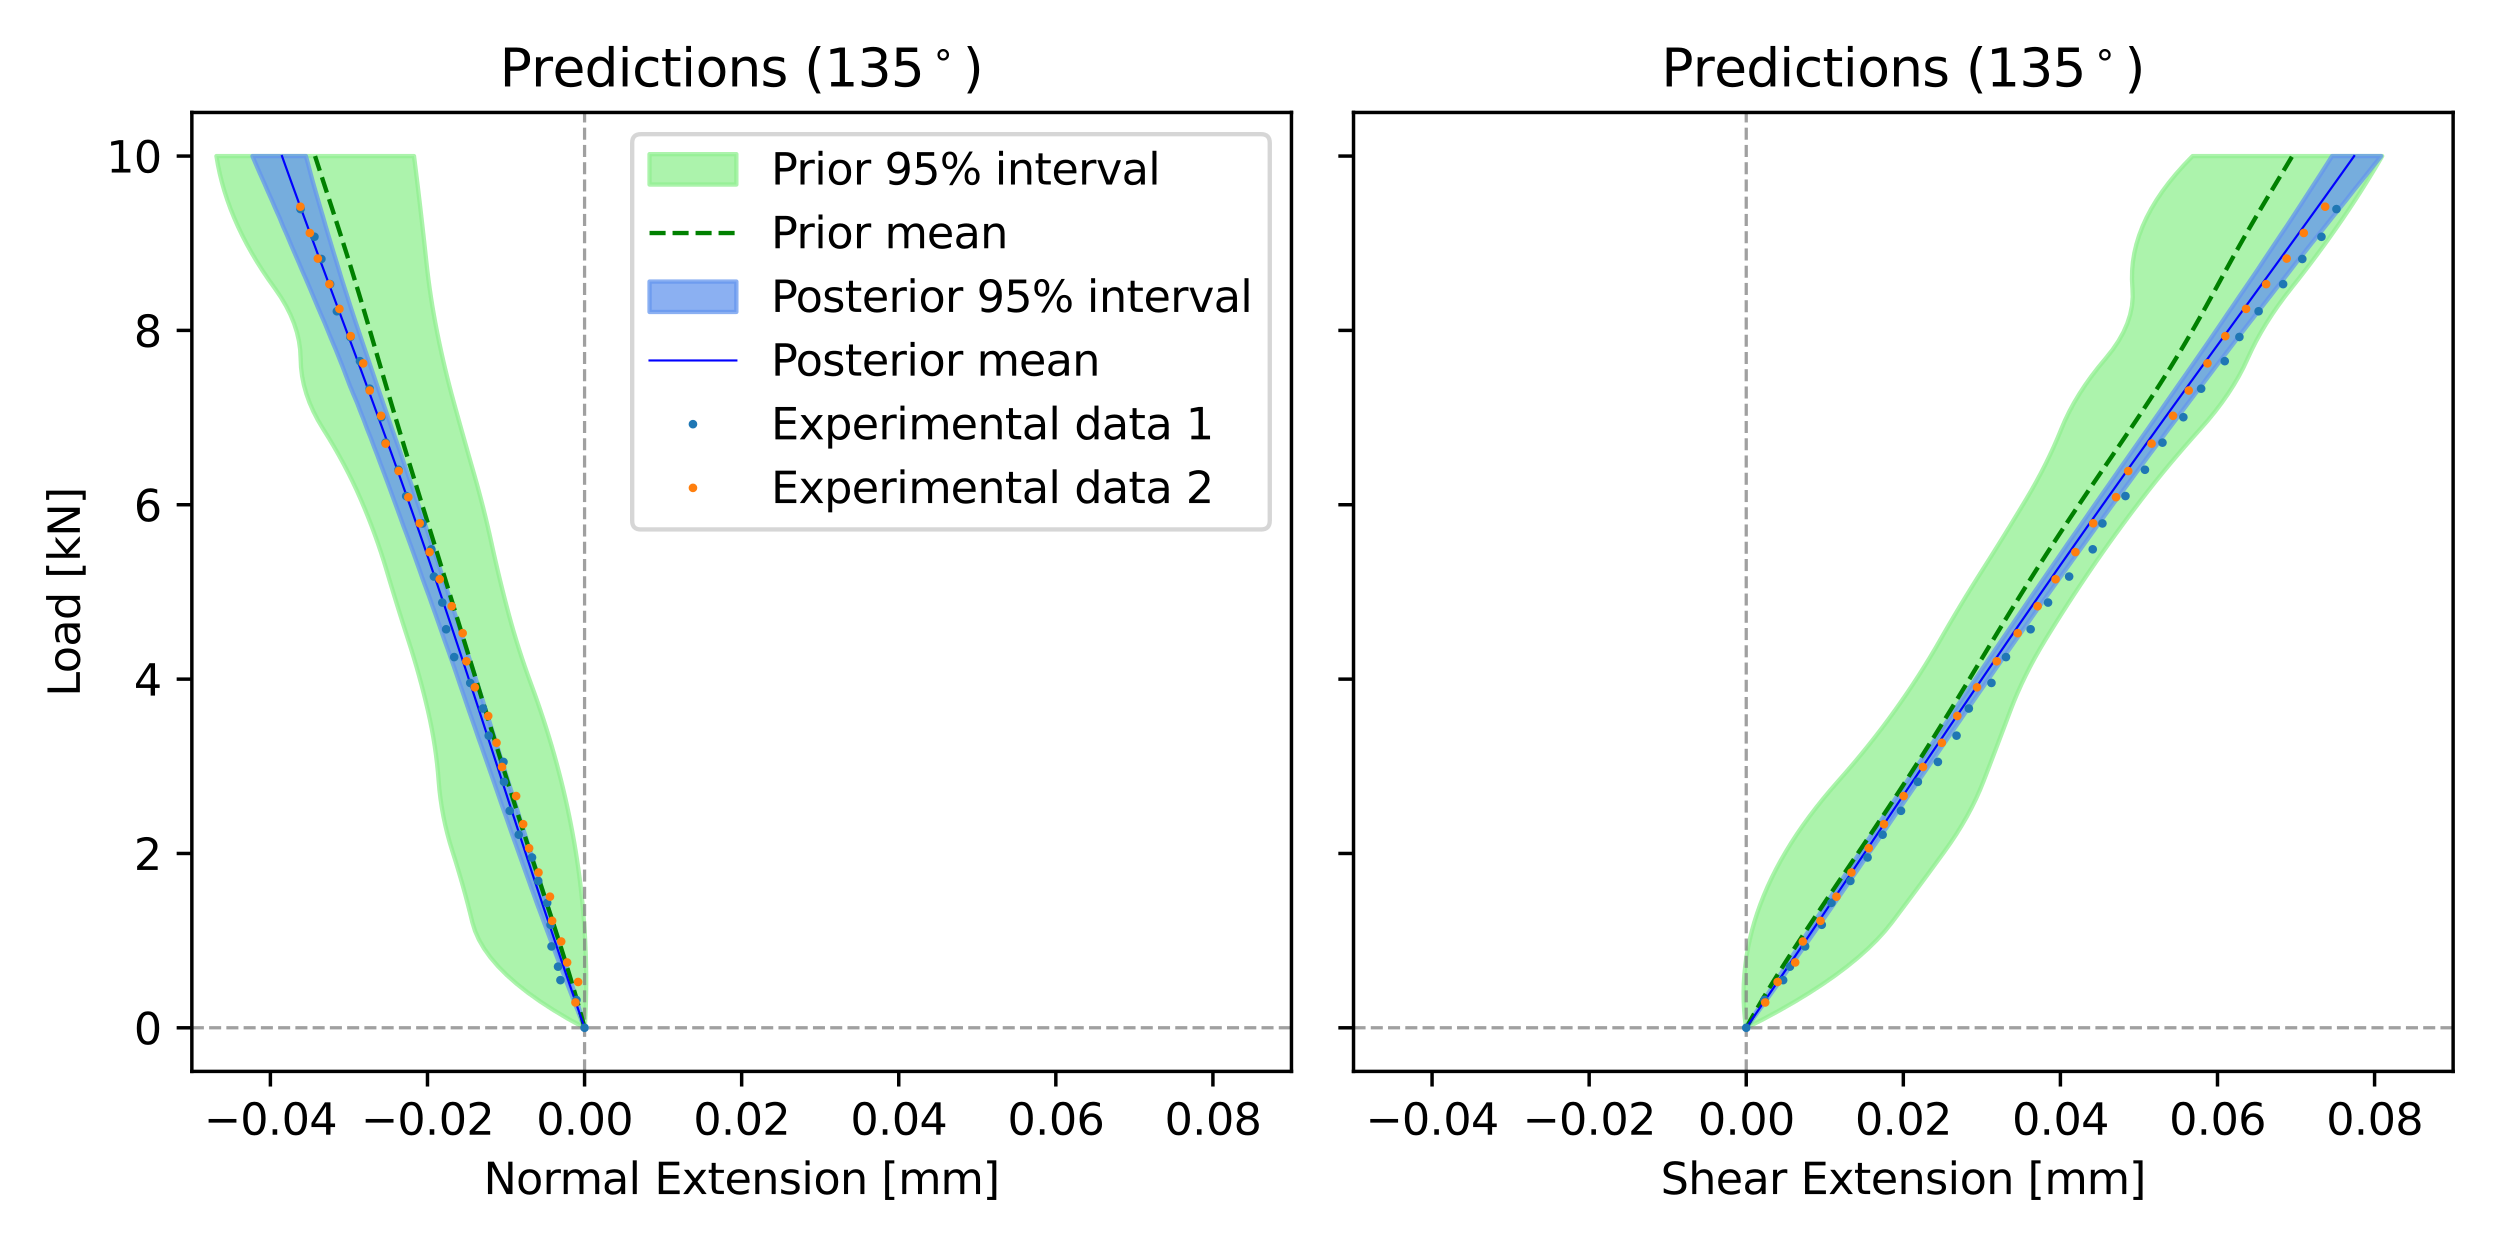 <?xml version="1.0" encoding="utf-8" standalone="no"?>
<!DOCTYPE svg PUBLIC "-//W3C//DTD SVG 1.1//EN"
  "http://www.w3.org/Graphics/SVG/1.1/DTD/svg11.dtd">
<svg xmlns:xlink="http://www.w3.org/1999/xlink" width="576pt" height="288pt" viewBox="0 0 576 288" xmlns="http://www.w3.org/2000/svg" version="1.1">
 <defs>
  <style type="text/css">*{stroke-linejoin: round; stroke-linecap: butt}</style>
 </defs>
 <g id="figure_1">
  <g id="patch_1">
   <path d="M 0 288 
L 576 288 
L 576 0 
L 0 0 
z
" style="fill: #ffffff"/>
  </g>
  <g id="axes_1">
   <g id="patch_2">
    <path d="M 44.203 246.844 
L 297.552 246.844 
L 297.552 25.918 
L 44.203 25.918 
z
" style="fill: #ffffff"/>
   </g>
   <g id="PolyCollection_1">
    <defs>
     <path id="m32f037f237" d="M 134.734 -51.198 
L 134.632 -51.198 
L 130.956 -53.227 
L 127.558 -55.256 
L 124.437 -57.284 
L 121.593 -59.313 
L 119.027 -61.342 
L 116.738 -63.371 
L 114.727 -65.399 
L 112.992 -67.428 
L 111.535 -69.457 
L 110.356 -71.485 
L 109.453 -73.514 
L 108.828 -75.543 
L 108.332 -77.571 
L 107.814 -79.6 
L 107.276 -81.629 
L 106.718 -83.658 
L 106.138 -85.686 
L 105.538 -87.715 
L 104.918 -89.744 
L 104.276 -91.772 
L 103.656 -93.801 
L 103.099 -95.83 
L 102.604 -97.858 
L 102.173 -99.887 
L 101.805 -101.916 
L 101.5 -103.945 
L 101.257 -105.973 
L 101.078 -108.002 
L 100.91 -110.031 
L 100.702 -112.059 
L 100.454 -114.088 
L 100.165 -116.117 
L 99.837 -118.145 
L 99.468 -120.174 
L 99.059 -122.203 
L 98.61 -124.232 
L 98.129 -126.26 
L 97.624 -128.289 
L 97.096 -130.318 
L 96.543 -132.346 
L 95.967 -134.375 
L 95.367 -136.404 
L 94.743 -138.433 
L 94.096 -140.461 
L 93.44 -142.49 
L 92.791 -144.519 
L 92.15 -146.547 
L 91.516 -148.576 
L 90.889 -150.605 
L 90.269 -152.633 
L 89.656 -154.662 
L 89.05 -156.691 
L 88.431 -158.72 
L 87.778 -160.748 
L 87.09 -162.777 
L 86.368 -164.806 
L 85.612 -166.834 
L 84.821 -168.863 
L 83.996 -170.892 
L 83.137 -172.92 
L 82.235 -174.949 
L 81.281 -176.978 
L 80.275 -179.007 
L 79.218 -181.035 
L 78.11 -183.064 
L 76.949 -185.093 
L 75.737 -187.121 
L 74.474 -189.15 
L 73.264 -191.179 
L 72.214 -193.207 
L 71.324 -195.236 
L 70.594 -197.265 
L 70.024 -199.294 
L 69.613 -201.322 
L 69.363 -203.351 
L 69.272 -205.38 
L 69.169 -207.408 
L 68.882 -209.437 
L 68.411 -211.466 
L 67.757 -213.494 
L 66.918 -215.523 
L 65.896 -217.552 
L 64.689 -219.581 
L 63.299 -221.609 
L 61.856 -223.638 
L 60.491 -225.667 
L 59.205 -227.695 
L 57.996 -229.724 
L 56.866 -231.753 
L 55.814 -233.781 
L 54.841 -235.81 
L 53.946 -237.839 
L 53.128 -239.868 
L 52.39 -241.896 
L 51.729 -243.925 
L 51.147 -245.954 
L 50.643 -247.982 
L 50.217 -250.011 
L 49.869 -252.04 
L 95.382 -252.04 
L 95.382 -252.04 
L 95.637 -250.011 
L 95.889 -247.982 
L 96.138 -245.954 
L 96.383 -243.925 
L 96.625 -241.896 
L 96.863 -239.868 
L 97.098 -237.839 
L 97.33 -235.81 
L 97.558 -233.781 
L 97.783 -231.753 
L 98.004 -229.724 
L 98.222 -227.695 
L 98.45 -225.667 
L 98.702 -223.638 
L 98.977 -221.609 
L 99.275 -219.581 
L 99.597 -217.552 
L 99.943 -215.523 
L 100.312 -213.494 
L 100.704 -211.466 
L 101.118 -209.437 
L 101.552 -207.408 
L 102.005 -205.38 
L 102.478 -203.351 
L 102.971 -201.322 
L 103.484 -199.294 
L 104.016 -197.265 
L 104.567 -195.236 
L 105.13 -193.207 
L 105.696 -191.179 
L 106.265 -189.15 
L 106.837 -187.121 
L 107.411 -185.093 
L 107.989 -183.064 
L 108.569 -181.035 
L 109.152 -179.007 
L 109.728 -176.978 
L 110.285 -174.949 
L 110.825 -172.92 
L 111.347 -170.892 
L 111.85 -168.863 
L 112.336 -166.834 
L 112.803 -164.806 
L 113.253 -162.777 
L 113.7 -160.748 
L 114.16 -158.72 
L 114.633 -156.691 
L 115.119 -154.662 
L 115.618 -152.633 
L 116.129 -150.605 
L 116.654 -148.576 
L 117.192 -146.547 
L 117.749 -144.519 
L 118.332 -142.49 
L 118.942 -140.461 
L 119.577 -138.433 
L 120.239 -136.404 
L 120.926 -134.375 
L 121.64 -132.346 
L 122.38 -130.318 
L 123.122 -128.289 
L 123.841 -126.26 
L 124.538 -124.232 
L 125.213 -122.203 
L 125.865 -120.174 
L 126.495 -118.145 
L 127.103 -116.117 
L 127.688 -114.088 
L 128.251 -112.059 
L 128.791 -110.031 
L 129.309 -108.002 
L 129.805 -105.973 
L 130.278 -103.945 
L 130.729 -101.916 
L 131.158 -99.887 
L 131.564 -97.858 
L 131.948 -95.83 
L 132.31 -93.801 
L 132.649 -91.772 
L 132.966 -89.744 
L 133.26 -87.715 
L 133.532 -85.686 
L 133.782 -83.658 
L 134.009 -81.629 
L 134.214 -79.6 
L 134.396 -77.571 
L 134.556 -75.543 
L 134.694 -73.514 
L 134.81 -71.485 
L 134.903 -69.457 
L 134.973 -67.428 
L 135.022 -65.399 
L 135.048 -63.371 
L 135.051 -61.342 
L 135.032 -59.313 
L 134.991 -57.284 
L 134.928 -55.256 
L 134.842 -53.227 
L 134.734 -51.198 
z
" style="stroke: #90ee90; stroke-opacity: 0.75"/>
    </defs>
    <g clip-path="url(#pd9ed043604)">
     <use xlink:href="#m32f037f237" x="0" y="288" style="fill: #90ee90; fill-opacity: 0.75; stroke: #90ee90; stroke-opacity: 0.75"/>
    </g>
   </g>
   <g id="PolyCollection_2">
    <defs>
     <path id="mc67249c828" d="M 134.752 -51.198 
L 134.644 -51.198 
L 133.869 -53.227 
L 133.07 -55.256 
L 132.271 -57.284 
L 131.483 -59.313 
L 130.699 -61.342 
L 129.912 -63.371 
L 129.14 -65.399 
L 128.365 -67.428 
L 127.603 -69.457 
L 126.839 -71.485 
L 126.083 -73.514 
L 125.323 -75.543 
L 124.571 -77.571 
L 123.811 -79.6 
L 123.08 -81.629 
L 122.336 -83.658 
L 121.614 -85.686 
L 120.883 -87.715 
L 120.155 -89.744 
L 119.43 -91.772 
L 118.707 -93.801 
L 117.975 -95.83 
L 117.272 -97.858 
L 116.57 -99.887 
L 115.84 -101.916 
L 115.14 -103.945 
L 114.44 -105.973 
L 113.738 -108.002 
L 113.027 -110.031 
L 112.321 -112.059 
L 111.605 -114.088 
L 110.903 -116.117 
L 110.178 -118.145 
L 109.486 -120.174 
L 108.78 -122.203 
L 108.067 -124.232 
L 107.374 -126.26 
L 106.687 -128.289 
L 105.98 -130.318 
L 105.299 -132.346 
L 104.605 -134.375 
L 103.886 -136.404 
L 103.166 -138.433 
L 102.435 -140.461 
L 101.734 -142.49 
L 101.026 -144.519 
L 100.31 -146.547 
L 99.582 -148.576 
L 98.869 -150.605 
L 98.114 -152.633 
L 97.367 -154.662 
L 96.66 -156.691 
L 95.931 -158.72 
L 95.208 -160.748 
L 94.465 -162.777 
L 93.722 -164.806 
L 92.949 -166.834 
L 92.222 -168.863 
L 91.478 -170.892 
L 90.736 -172.92 
L 89.994 -174.949 
L 89.246 -176.978 
L 88.484 -179.007 
L 87.712 -181.035 
L 86.961 -183.064 
L 86.174 -185.093 
L 85.418 -187.121 
L 84.597 -189.15 
L 83.844 -191.179 
L 83.037 -193.207 
L 82.26 -195.236 
L 81.385 -197.265 
L 80.551 -199.294 
L 79.777 -201.322 
L 79.012 -203.351 
L 78.199 -205.38 
L 77.387 -207.408 
L 76.516 -209.437 
L 75.681 -211.466 
L 74.856 -213.494 
L 73.967 -215.523 
L 73.099 -217.552 
L 72.244 -219.581 
L 71.395 -221.609 
L 70.524 -223.638 
L 69.624 -225.667 
L 68.764 -227.695 
L 67.873 -229.724 
L 66.998 -231.753 
L 66.147 -233.781 
L 65.241 -235.81 
L 64.417 -237.839 
L 63.501 -239.868 
L 62.622 -241.896 
L 61.709 -243.925 
L 60.83 -245.954 
L 59.917 -247.982 
L 59.035 -250.011 
L 58.17 -252.04 
L 70.476 -252.04 
L 70.476 -252.04 
L 71.032 -250.011 
L 71.563 -247.982 
L 72.11 -245.954 
L 72.691 -243.925 
L 73.282 -241.896 
L 73.876 -239.868 
L 74.474 -237.839 
L 75.05 -235.81 
L 75.659 -233.781 
L 76.269 -231.753 
L 76.877 -229.724 
L 77.507 -227.695 
L 78.126 -225.667 
L 78.742 -223.638 
L 79.394 -221.609 
L 80.049 -219.581 
L 80.693 -217.552 
L 81.353 -215.523 
L 82.024 -213.494 
L 82.713 -211.466 
L 83.392 -209.437 
L 84.083 -207.408 
L 84.775 -205.38 
L 85.454 -203.351 
L 86.141 -201.322 
L 86.834 -199.294 
L 87.534 -197.265 
L 88.225 -195.236 
L 88.938 -193.207 
L 89.626 -191.179 
L 90.325 -189.15 
L 91.044 -187.121 
L 91.757 -185.093 
L 92.469 -183.064 
L 93.154 -181.035 
L 93.855 -179.007 
L 94.55 -176.978 
L 95.25 -174.949 
L 95.941 -172.92 
L 96.647 -170.892 
L 97.34 -168.863 
L 98.039 -166.834 
L 98.727 -164.806 
L 99.405 -162.777 
L 100.1 -160.748 
L 100.782 -158.72 
L 101.448 -156.691 
L 102.123 -154.662 
L 102.795 -152.633 
L 103.468 -150.605 
L 104.135 -148.576 
L 104.815 -146.547 
L 105.471 -144.519 
L 106.127 -142.49 
L 106.774 -140.461 
L 107.427 -138.433 
L 108.087 -136.404 
L 108.742 -134.375 
L 109.384 -132.346 
L 110.022 -130.318 
L 110.675 -128.289 
L 111.326 -126.26 
L 111.97 -124.232 
L 112.617 -122.203 
L 113.256 -120.174 
L 113.909 -118.145 
L 114.528 -116.117 
L 115.17 -114.088 
L 115.801 -112.059 
L 116.433 -110.031 
L 117.077 -108.002 
L 117.722 -105.973 
L 118.353 -103.945 
L 119.005 -101.916 
L 119.635 -99.887 
L 120.28 -97.858 
L 120.922 -95.83 
L 121.56 -93.801 
L 122.193 -91.772 
L 122.829 -89.744 
L 123.481 -87.715 
L 124.12 -85.686 
L 124.762 -83.658 
L 125.396 -81.629 
L 126.034 -79.6 
L 126.69 -77.571 
L 127.307 -75.543 
L 127.953 -73.514 
L 128.577 -71.485 
L 129.212 -69.457 
L 129.845 -67.428 
L 130.486 -65.399 
L 131.096 -63.371 
L 131.716 -61.342 
L 132.326 -59.313 
L 132.933 -57.284 
L 133.529 -55.256 
L 134.119 -53.227 
L 134.752 -51.198 
z
" style="stroke: #6495ed; stroke-opacity: 0.75"/>
    </defs>
    <g clip-path="url(#pd9ed043604)">
     <use xlink:href="#mc67249c828" x="0" y="288" style="fill: #6495ed; fill-opacity: 0.75; stroke: #6495ed; stroke-opacity: 0.75"/>
    </g>
   </g>
   <g id="matplotlib.axis_1">
    <g id="xtick_1">
     <g id="line2d_1">
      <defs>
       <path id="m4bf68a75d4" d="M 0 0 
L 0 3.5 
" style="stroke: #000000; stroke-width: 0.8"/>
      </defs>
      <g>
       <use xlink:href="#m4bf68a75d4" x="62.299" y="246.844" style="stroke: #000000; stroke-width: 0.8"/>
      </g>
     </g>
     <g id="text_1">
      <!-- −0.04 -->
      <g transform="translate(46.977 261.442) scale(0.1 -0.1)">
       <defs>
        <path id="DejaVuSans-2212" d="M 678 2272 
L 4684 2272 
L 4684 1741 
L 678 1741 
L 678 2272 
z
" transform="scale(0.016)"/>
        <path id="DejaVuSans-30" d="M 2034 4250 
Q 1547 4250 1301 3770 
Q 1056 3291 1056 2328 
Q 1056 1369 1301 889 
Q 1547 409 2034 409 
Q 2525 409 2770 889 
Q 3016 1369 3016 2328 
Q 3016 3291 2770 3770 
Q 2525 4250 2034 4250 
z
M 2034 4750 
Q 2819 4750 3233 4129 
Q 3647 3509 3647 2328 
Q 3647 1150 3233 529 
Q 2819 -91 2034 -91 
Q 1250 -91 836 529 
Q 422 1150 422 2328 
Q 422 3509 836 4129 
Q 1250 4750 2034 4750 
z
" transform="scale(0.016)"/>
        <path id="DejaVuSans-2e" d="M 684 794 
L 1344 794 
L 1344 0 
L 684 0 
L 684 794 
z
" transform="scale(0.016)"/>
        <path id="DejaVuSans-34" d="M 2419 4116 
L 825 1625 
L 2419 1625 
L 2419 4116 
z
M 2253 4666 
L 3047 4666 
L 3047 1625 
L 3713 1625 
L 3713 1100 
L 3047 1100 
L 3047 0 
L 2419 0 
L 2419 1100 
L 313 1100 
L 313 1709 
L 2253 4666 
z
" transform="scale(0.016)"/>
       </defs>
       <use xlink:href="#DejaVuSans-2212"/>
       <use xlink:href="#DejaVuSans-30" x="83.789"/>
       <use xlink:href="#DejaVuSans-2e" x="147.412"/>
       <use xlink:href="#DejaVuSans-30" x="179.199"/>
       <use xlink:href="#DejaVuSans-34" x="242.822"/>
      </g>
     </g>
    </g>
    <g id="xtick_2">
     <g id="line2d_2">
      <g>
       <use xlink:href="#m4bf68a75d4" x="98.492" y="246.844" style="stroke: #000000; stroke-width: 0.8"/>
      </g>
     </g>
     <g id="text_2">
      <!-- −0.02 -->
      <g transform="translate(83.169 261.442) scale(0.1 -0.1)">
       <defs>
        <path id="DejaVuSans-32" d="M 1228 531 
L 3431 531 
L 3431 0 
L 469 0 
L 469 531 
Q 828 903 1448 1529 
Q 2069 2156 2228 2338 
Q 2531 2678 2651 2914 
Q 2772 3150 2772 3378 
Q 2772 3750 2511 3984 
Q 2250 4219 1831 4219 
Q 1534 4219 1204 4116 
Q 875 4013 500 3803 
L 500 4441 
Q 881 4594 1212 4672 
Q 1544 4750 1819 4750 
Q 2544 4750 2975 4387 
Q 3406 4025 3406 3419 
Q 3406 3131 3298 2873 
Q 3191 2616 2906 2266 
Q 2828 2175 2409 1742 
Q 1991 1309 1228 531 
z
" transform="scale(0.016)"/>
       </defs>
       <use xlink:href="#DejaVuSans-2212"/>
       <use xlink:href="#DejaVuSans-30" x="83.789"/>
       <use xlink:href="#DejaVuSans-2e" x="147.412"/>
       <use xlink:href="#DejaVuSans-30" x="179.199"/>
       <use xlink:href="#DejaVuSans-32" x="242.822"/>
      </g>
     </g>
    </g>
    <g id="xtick_3">
     <g id="line2d_3">
      <g>
       <use xlink:href="#m4bf68a75d4" x="134.685" y="246.844" style="stroke: #000000; stroke-width: 0.8"/>
      </g>
     </g>
     <g id="text_3">
      <!-- 0.00 -->
      <g transform="translate(123.552 261.442) scale(0.1 -0.1)">
       <use xlink:href="#DejaVuSans-30"/>
       <use xlink:href="#DejaVuSans-2e" x="63.623"/>
       <use xlink:href="#DejaVuSans-30" x="95.41"/>
       <use xlink:href="#DejaVuSans-30" x="159.033"/>
      </g>
     </g>
    </g>
    <g id="xtick_4">
     <g id="line2d_4">
      <g>
       <use xlink:href="#m4bf68a75d4" x="170.877" y="246.844" style="stroke: #000000; stroke-width: 0.8"/>
      </g>
     </g>
     <g id="text_4">
      <!-- 0.02 -->
      <g transform="translate(159.745 261.442) scale(0.1 -0.1)">
       <use xlink:href="#DejaVuSans-30"/>
       <use xlink:href="#DejaVuSans-2e" x="63.623"/>
       <use xlink:href="#DejaVuSans-30" x="95.41"/>
       <use xlink:href="#DejaVuSans-32" x="159.033"/>
      </g>
     </g>
    </g>
    <g id="xtick_5">
     <g id="line2d_5">
      <g>
       <use xlink:href="#m4bf68a75d4" x="207.07" y="246.844" style="stroke: #000000; stroke-width: 0.8"/>
      </g>
     </g>
     <g id="text_5">
      <!-- 0.04 -->
      <g transform="translate(195.937 261.442) scale(0.1 -0.1)">
       <use xlink:href="#DejaVuSans-30"/>
       <use xlink:href="#DejaVuSans-2e" x="63.623"/>
       <use xlink:href="#DejaVuSans-30" x="95.41"/>
       <use xlink:href="#DejaVuSans-34" x="159.033"/>
      </g>
     </g>
    </g>
    <g id="xtick_6">
     <g id="line2d_6">
      <g>
       <use xlink:href="#m4bf68a75d4" x="243.263" y="246.844" style="stroke: #000000; stroke-width: 0.8"/>
      </g>
     </g>
     <g id="text_6">
      <!-- 0.06 -->
      <g transform="translate(232.13 261.442) scale(0.1 -0.1)">
       <defs>
        <path id="DejaVuSans-36" d="M 2113 2584 
Q 1688 2584 1439 2293 
Q 1191 2003 1191 1497 
Q 1191 994 1439 701 
Q 1688 409 2113 409 
Q 2538 409 2786 701 
Q 3034 994 3034 1497 
Q 3034 2003 2786 2293 
Q 2538 2584 2113 2584 
z
M 3366 4563 
L 3366 3988 
Q 3128 4100 2886 4159 
Q 2644 4219 2406 4219 
Q 1781 4219 1451 3797 
Q 1122 3375 1075 2522 
Q 1259 2794 1537 2939 
Q 1816 3084 2150 3084 
Q 2853 3084 3261 2657 
Q 3669 2231 3669 1497 
Q 3669 778 3244 343 
Q 2819 -91 2113 -91 
Q 1303 -91 875 529 
Q 447 1150 447 2328 
Q 447 3434 972 4092 
Q 1497 4750 2381 4750 
Q 2619 4750 2861 4703 
Q 3103 4656 3366 4563 
z
" transform="scale(0.016)"/>
       </defs>
       <use xlink:href="#DejaVuSans-30"/>
       <use xlink:href="#DejaVuSans-2e" x="63.623"/>
       <use xlink:href="#DejaVuSans-30" x="95.41"/>
       <use xlink:href="#DejaVuSans-36" x="159.033"/>
      </g>
     </g>
    </g>
    <g id="xtick_7">
     <g id="line2d_7">
      <g>
       <use xlink:href="#m4bf68a75d4" x="279.455" y="246.844" style="stroke: #000000; stroke-width: 0.8"/>
      </g>
     </g>
     <g id="text_7">
      <!-- 0.08 -->
      <g transform="translate(268.322 261.442) scale(0.1 -0.1)">
       <defs>
        <path id="DejaVuSans-38" d="M 2034 2216 
Q 1584 2216 1326 1975 
Q 1069 1734 1069 1313 
Q 1069 891 1326 650 
Q 1584 409 2034 409 
Q 2484 409 2743 651 
Q 3003 894 3003 1313 
Q 3003 1734 2745 1975 
Q 2488 2216 2034 2216 
z
M 1403 2484 
Q 997 2584 770 2862 
Q 544 3141 544 3541 
Q 544 4100 942 4425 
Q 1341 4750 2034 4750 
Q 2731 4750 3128 4425 
Q 3525 4100 3525 3541 
Q 3525 3141 3298 2862 
Q 3072 2584 2669 2484 
Q 3125 2378 3379 2068 
Q 3634 1759 3634 1313 
Q 3634 634 3220 271 
Q 2806 -91 2034 -91 
Q 1263 -91 848 271 
Q 434 634 434 1313 
Q 434 1759 690 2068 
Q 947 2378 1403 2484 
z
M 1172 3481 
Q 1172 3119 1398 2916 
Q 1625 2713 2034 2713 
Q 2441 2713 2670 2916 
Q 2900 3119 2900 3481 
Q 2900 3844 2670 4047 
Q 2441 4250 2034 4250 
Q 1625 4250 1398 4047 
Q 1172 3844 1172 3481 
z
" transform="scale(0.016)"/>
       </defs>
       <use xlink:href="#DejaVuSans-30"/>
       <use xlink:href="#DejaVuSans-2e" x="63.623"/>
       <use xlink:href="#DejaVuSans-30" x="95.41"/>
       <use xlink:href="#DejaVuSans-38" x="159.033"/>
      </g>
     </g>
    </g>
    <g id="text_8">
     <!-- Normal Extension [mm] -->
     <g transform="translate(111.42 275.12) scale(0.1 -0.1)">
      <defs>
       <path id="DejaVuSans-4e" d="M 628 4666 
L 1478 4666 
L 3547 763 
L 3547 4666 
L 4159 4666 
L 4159 0 
L 3309 0 
L 1241 3903 
L 1241 0 
L 628 0 
L 628 4666 
z
" transform="scale(0.016)"/>
       <path id="DejaVuSans-6f" d="M 1959 3097 
Q 1497 3097 1228 2736 
Q 959 2375 959 1747 
Q 959 1119 1226 758 
Q 1494 397 1959 397 
Q 2419 397 2687 759 
Q 2956 1122 2956 1747 
Q 2956 2369 2687 2733 
Q 2419 3097 1959 3097 
z
M 1959 3584 
Q 2709 3584 3137 3096 
Q 3566 2609 3566 1747 
Q 3566 888 3137 398 
Q 2709 -91 1959 -91 
Q 1206 -91 779 398 
Q 353 888 353 1747 
Q 353 2609 779 3096 
Q 1206 3584 1959 3584 
z
" transform="scale(0.016)"/>
       <path id="DejaVuSans-72" d="M 2631 2963 
Q 2534 3019 2420 3045 
Q 2306 3072 2169 3072 
Q 1681 3072 1420 2755 
Q 1159 2438 1159 1844 
L 1159 0 
L 581 0 
L 581 3500 
L 1159 3500 
L 1159 2956 
Q 1341 3275 1631 3429 
Q 1922 3584 2338 3584 
Q 2397 3584 2469 3576 
Q 2541 3569 2628 3553 
L 2631 2963 
z
" transform="scale(0.016)"/>
       <path id="DejaVuSans-6d" d="M 3328 2828 
Q 3544 3216 3844 3400 
Q 4144 3584 4550 3584 
Q 5097 3584 5394 3201 
Q 5691 2819 5691 2113 
L 5691 0 
L 5113 0 
L 5113 2094 
Q 5113 2597 4934 2840 
Q 4756 3084 4391 3084 
Q 3944 3084 3684 2787 
Q 3425 2491 3425 1978 
L 3425 0 
L 2847 0 
L 2847 2094 
Q 2847 2600 2669 2842 
Q 2491 3084 2119 3084 
Q 1678 3084 1418 2786 
Q 1159 2488 1159 1978 
L 1159 0 
L 581 0 
L 581 3500 
L 1159 3500 
L 1159 2956 
Q 1356 3278 1631 3431 
Q 1906 3584 2284 3584 
Q 2666 3584 2933 3390 
Q 3200 3197 3328 2828 
z
" transform="scale(0.016)"/>
       <path id="DejaVuSans-61" d="M 2194 1759 
Q 1497 1759 1228 1600 
Q 959 1441 959 1056 
Q 959 750 1161 570 
Q 1363 391 1709 391 
Q 2188 391 2477 730 
Q 2766 1069 2766 1631 
L 2766 1759 
L 2194 1759 
z
M 3341 1997 
L 3341 0 
L 2766 0 
L 2766 531 
Q 2569 213 2275 61 
Q 1981 -91 1556 -91 
Q 1019 -91 701 211 
Q 384 513 384 1019 
Q 384 1609 779 1909 
Q 1175 2209 1959 2209 
L 2766 2209 
L 2766 2266 
Q 2766 2663 2505 2880 
Q 2244 3097 1772 3097 
Q 1472 3097 1187 3025 
Q 903 2953 641 2809 
L 641 3341 
Q 956 3463 1253 3523 
Q 1550 3584 1831 3584 
Q 2591 3584 2966 3190 
Q 3341 2797 3341 1997 
z
" transform="scale(0.016)"/>
       <path id="DejaVuSans-6c" d="M 603 4863 
L 1178 4863 
L 1178 0 
L 603 0 
L 603 4863 
z
" transform="scale(0.016)"/>
       <path id="DejaVuSans-20" transform="scale(0.016)"/>
       <path id="DejaVuSans-45" d="M 628 4666 
L 3578 4666 
L 3578 4134 
L 1259 4134 
L 1259 2753 
L 3481 2753 
L 3481 2222 
L 1259 2222 
L 1259 531 
L 3634 531 
L 3634 0 
L 628 0 
L 628 4666 
z
" transform="scale(0.016)"/>
       <path id="DejaVuSans-78" d="M 3513 3500 
L 2247 1797 
L 3578 0 
L 2900 0 
L 1881 1375 
L 863 0 
L 184 0 
L 1544 1831 
L 300 3500 
L 978 3500 
L 1906 2253 
L 2834 3500 
L 3513 3500 
z
" transform="scale(0.016)"/>
       <path id="DejaVuSans-74" d="M 1172 4494 
L 1172 3500 
L 2356 3500 
L 2356 3053 
L 1172 3053 
L 1172 1153 
Q 1172 725 1289 603 
Q 1406 481 1766 481 
L 2356 481 
L 2356 0 
L 1766 0 
Q 1100 0 847 248 
Q 594 497 594 1153 
L 594 3053 
L 172 3053 
L 172 3500 
L 594 3500 
L 594 4494 
L 1172 4494 
z
" transform="scale(0.016)"/>
       <path id="DejaVuSans-65" d="M 3597 1894 
L 3597 1613 
L 953 1613 
Q 991 1019 1311 708 
Q 1631 397 2203 397 
Q 2534 397 2845 478 
Q 3156 559 3463 722 
L 3463 178 
Q 3153 47 2828 -22 
Q 2503 -91 2169 -91 
Q 1331 -91 842 396 
Q 353 884 353 1716 
Q 353 2575 817 3079 
Q 1281 3584 2069 3584 
Q 2775 3584 3186 3129 
Q 3597 2675 3597 1894 
z
M 3022 2063 
Q 3016 2534 2758 2815 
Q 2500 3097 2075 3097 
Q 1594 3097 1305 2825 
Q 1016 2553 972 2059 
L 3022 2063 
z
" transform="scale(0.016)"/>
       <path id="DejaVuSans-6e" d="M 3513 2113 
L 3513 0 
L 2938 0 
L 2938 2094 
Q 2938 2591 2744 2837 
Q 2550 3084 2163 3084 
Q 1697 3084 1428 2787 
Q 1159 2491 1159 1978 
L 1159 0 
L 581 0 
L 581 3500 
L 1159 3500 
L 1159 2956 
Q 1366 3272 1645 3428 
Q 1925 3584 2291 3584 
Q 2894 3584 3203 3211 
Q 3513 2838 3513 2113 
z
" transform="scale(0.016)"/>
       <path id="DejaVuSans-73" d="M 2834 3397 
L 2834 2853 
Q 2591 2978 2328 3040 
Q 2066 3103 1784 3103 
Q 1356 3103 1142 2972 
Q 928 2841 928 2578 
Q 928 2378 1081 2264 
Q 1234 2150 1697 2047 
L 1894 2003 
Q 2506 1872 2764 1633 
Q 3022 1394 3022 966 
Q 3022 478 2636 193 
Q 2250 -91 1575 -91 
Q 1294 -91 989 -36 
Q 684 19 347 128 
L 347 722 
Q 666 556 975 473 
Q 1284 391 1588 391 
Q 1994 391 2212 530 
Q 2431 669 2431 922 
Q 2431 1156 2273 1281 
Q 2116 1406 1581 1522 
L 1381 1569 
Q 847 1681 609 1914 
Q 372 2147 372 2553 
Q 372 3047 722 3315 
Q 1072 3584 1716 3584 
Q 2034 3584 2315 3537 
Q 2597 3491 2834 3397 
z
" transform="scale(0.016)"/>
       <path id="DejaVuSans-69" d="M 603 3500 
L 1178 3500 
L 1178 0 
L 603 0 
L 603 3500 
z
M 603 4863 
L 1178 4863 
L 1178 4134 
L 603 4134 
L 603 4863 
z
" transform="scale(0.016)"/>
       <path id="DejaVuSans-5b" d="M 550 4863 
L 1875 4863 
L 1875 4416 
L 1125 4416 
L 1125 -397 
L 1875 -397 
L 1875 -844 
L 550 -844 
L 550 4863 
z
" transform="scale(0.016)"/>
       <path id="DejaVuSans-5d" d="M 1947 4863 
L 1947 -844 
L 622 -844 
L 622 -397 
L 1369 -397 
L 1369 4416 
L 622 4416 
L 622 4863 
L 1947 4863 
z
" transform="scale(0.016)"/>
      </defs>
      <use xlink:href="#DejaVuSans-4e"/>
      <use xlink:href="#DejaVuSans-6f" x="74.805"/>
      <use xlink:href="#DejaVuSans-72" x="135.986"/>
      <use xlink:href="#DejaVuSans-6d" x="175.35"/>
      <use xlink:href="#DejaVuSans-61" x="272.762"/>
      <use xlink:href="#DejaVuSans-6c" x="334.041"/>
      <use xlink:href="#DejaVuSans-20" x="361.824"/>
      <use xlink:href="#DejaVuSans-45" x="393.611"/>
      <use xlink:href="#DejaVuSans-78" x="456.795"/>
      <use xlink:href="#DejaVuSans-74" x="515.975"/>
      <use xlink:href="#DejaVuSans-65" x="555.184"/>
      <use xlink:href="#DejaVuSans-6e" x="616.707"/>
      <use xlink:href="#DejaVuSans-73" x="680.086"/>
      <use xlink:href="#DejaVuSans-69" x="732.186"/>
      <use xlink:href="#DejaVuSans-6f" x="759.969"/>
      <use xlink:href="#DejaVuSans-6e" x="821.15"/>
      <use xlink:href="#DejaVuSans-20" x="884.529"/>
      <use xlink:href="#DejaVuSans-5b" x="916.316"/>
      <use xlink:href="#DejaVuSans-6d" x="955.33"/>
      <use xlink:href="#DejaVuSans-6d" x="1052.742"/>
      <use xlink:href="#DejaVuSans-5d" x="1150.154"/>
     </g>
    </g>
   </g>
   <g id="matplotlib.axis_2">
    <g id="ytick_1">
     <g id="line2d_8">
      <defs>
       <path id="m143edd0caf" d="M 0 0 
L -3.5 0 
" style="stroke: #000000; stroke-width: 0.8"/>
      </defs>
      <g>
       <use xlink:href="#m143edd0caf" x="44.203" y="236.802" style="stroke: #000000; stroke-width: 0.8"/>
      </g>
     </g>
     <g id="text_9">
      <!-- 0 -->
      <g transform="translate(30.841 240.601) scale(0.1 -0.1)">
       <use xlink:href="#DejaVuSans-30"/>
      </g>
     </g>
    </g>
    <g id="ytick_2">
     <g id="line2d_9">
      <g>
       <use xlink:href="#m143edd0caf" x="44.203" y="196.633" style="stroke: #000000; stroke-width: 0.8"/>
      </g>
     </g>
     <g id="text_10">
      <!-- 2 -->
      <g transform="translate(30.841 200.433) scale(0.1 -0.1)">
       <use xlink:href="#DejaVuSans-32"/>
      </g>
     </g>
    </g>
    <g id="ytick_3">
     <g id="line2d_10">
      <g>
       <use xlink:href="#m143edd0caf" x="44.203" y="156.465" style="stroke: #000000; stroke-width: 0.8"/>
      </g>
     </g>
     <g id="text_11">
      <!-- 4 -->
      <g transform="translate(30.841 160.264) scale(0.1 -0.1)">
       <use xlink:href="#DejaVuSans-34"/>
      </g>
     </g>
    </g>
    <g id="ytick_4">
     <g id="line2d_11">
      <g>
       <use xlink:href="#m143edd0caf" x="44.203" y="116.297" style="stroke: #000000; stroke-width: 0.8"/>
      </g>
     </g>
     <g id="text_12">
      <!-- 6 -->
      <g transform="translate(30.841 120.096) scale(0.1 -0.1)">
       <use xlink:href="#DejaVuSans-36"/>
      </g>
     </g>
    </g>
    <g id="ytick_5">
     <g id="line2d_12">
      <g>
       <use xlink:href="#m143edd0caf" x="44.203" y="76.128" style="stroke: #000000; stroke-width: 0.8"/>
      </g>
     </g>
     <g id="text_13">
      <!-- 8 -->
      <g transform="translate(30.841 79.928) scale(0.1 -0.1)">
       <use xlink:href="#DejaVuSans-38"/>
      </g>
     </g>
    </g>
    <g id="ytick_6">
     <g id="line2d_13">
      <g>
       <use xlink:href="#m143edd0caf" x="44.203" y="35.96" style="stroke: #000000; stroke-width: 0.8"/>
      </g>
     </g>
     <g id="text_14">
      <!-- 10 -->
      <g transform="translate(24.478 39.759) scale(0.1 -0.1)">
       <defs>
        <path id="DejaVuSans-31" d="M 794 531 
L 1825 531 
L 1825 4091 
L 703 3866 
L 703 4441 
L 1819 4666 
L 2450 4666 
L 2450 531 
L 3481 531 
L 3481 0 
L 794 0 
L 794 531 
z
" transform="scale(0.016)"/>
       </defs>
       <use xlink:href="#DejaVuSans-31"/>
       <use xlink:href="#DejaVuSans-30" x="63.623"/>
      </g>
     </g>
    </g>
    <g id="text_15">
     <!-- Load [kN] -->
     <g transform="translate(18.398 160.504) rotate(-90) scale(0.1 -0.1)">
      <defs>
       <path id="DejaVuSans-4c" d="M 628 4666 
L 1259 4666 
L 1259 531 
L 3531 531 
L 3531 0 
L 628 0 
L 628 4666 
z
" transform="scale(0.016)"/>
       <path id="DejaVuSans-64" d="M 2906 2969 
L 2906 4863 
L 3481 4863 
L 3481 0 
L 2906 0 
L 2906 525 
Q 2725 213 2448 61 
Q 2172 -91 1784 -91 
Q 1150 -91 751 415 
Q 353 922 353 1747 
Q 353 2572 751 3078 
Q 1150 3584 1784 3584 
Q 2172 3584 2448 3432 
Q 2725 3281 2906 2969 
z
M 947 1747 
Q 947 1113 1208 752 
Q 1469 391 1925 391 
Q 2381 391 2643 752 
Q 2906 1113 2906 1747 
Q 2906 2381 2643 2742 
Q 2381 3103 1925 3103 
Q 1469 3103 1208 2742 
Q 947 2381 947 1747 
z
" transform="scale(0.016)"/>
       <path id="DejaVuSans-6b" d="M 581 4863 
L 1159 4863 
L 1159 1991 
L 2875 3500 
L 3609 3500 
L 1753 1863 
L 3688 0 
L 2938 0 
L 1159 1709 
L 1159 0 
L 581 0 
L 581 4863 
z
" transform="scale(0.016)"/>
      </defs>
      <use xlink:href="#DejaVuSans-4c"/>
      <use xlink:href="#DejaVuSans-6f" x="53.963"/>
      <use xlink:href="#DejaVuSans-61" x="115.145"/>
      <use xlink:href="#DejaVuSans-64" x="176.424"/>
      <use xlink:href="#DejaVuSans-20" x="239.9"/>
      <use xlink:href="#DejaVuSans-5b" x="271.688"/>
      <use xlink:href="#DejaVuSans-6b" x="310.701"/>
      <use xlink:href="#DejaVuSans-4e" x="368.611"/>
      <use xlink:href="#DejaVuSans-5d" x="443.416"/>
     </g>
    </g>
   </g>
   <g id="line2d_14">
    <path d="M 44.203 236.802 
L 297.552 236.802 
" clip-path="url(#pd9ed043604)" style="fill: none; stroke-dasharray: 2.775,1.2; stroke-dashoffset: 0; stroke: #808080; stroke-opacity: 0.75; stroke-width: 0.75"/>
   </g>
   <g id="line2d_15">
    <path d="M 134.685 246.844 
L 134.685 25.918 
" clip-path="url(#pd9ed043604)" style="fill: none; stroke-dasharray: 2.775,1.2; stroke-dashoffset: 0; stroke: #808080; stroke-opacity: 0.75; stroke-width: 0.75"/>
   </g>
   <g id="line2d_16">
    <path d="M 134.683 236.802 
L 134.141 234.773 
L 133.582 232.744 
L 133.008 230.716 
L 132.421 228.687 
L 131.821 226.658 
L 131.209 224.629 
L 130.589 222.601 
L 129.959 220.572 
L 129.322 218.543 
L 128.679 216.515 
L 128.031 214.486 
L 127.378 212.457 
L 126.722 210.429 
L 126.064 208.4 
L 125.404 206.371 
L 124.743 204.342 
L 124.081 202.314 
L 123.42 200.285 
L 122.76 198.256 
L 122.101 196.228 
L 121.443 194.199 
L 120.788 192.17 
L 120.135 190.142 
L 119.484 188.113 
L 118.836 186.084 
L 118.191 184.055 
L 117.55 182.027 
L 116.911 179.998 
L 116.275 177.969 
L 115.642 175.941 
L 115.012 173.912 
L 114.384 171.883 
L 113.758 169.855 
L 113.134 167.826 
L 112.511 165.797 
L 111.888 163.768 
L 111.265 161.74 
L 110.643 159.711 
L 110.019 157.682 
L 109.396 155.654 
L 108.771 153.625 
L 108.147 151.596 
L 107.523 149.567 
L 106.899 147.539 
L 106.275 145.51 
L 105.652 143.481 
L 105.03 141.453 
L 104.408 139.424 
L 103.787 137.395 
L 103.165 135.367 
L 102.542 133.338 
L 101.917 131.309 
L 101.292 129.28 
L 100.664 127.252 
L 100.036 125.223 
L 99.406 123.194 
L 98.775 121.166 
L 98.144 119.137 
L 97.514 117.108 
L 96.884 115.08 
L 96.256 113.051 
L 95.629 111.022 
L 95.005 108.993 
L 94.382 106.965 
L 93.762 104.936 
L 93.145 102.907 
L 92.53 100.879 
L 91.918 98.85 
L 91.308 96.821 
L 90.701 94.793 
L 90.097 92.764 
L 89.496 90.735 
L 88.897 88.706 
L 88.301 86.678 
L 87.707 84.649 
L 87.114 82.62 
L 86.522 80.592 
L 85.93 78.563 
L 85.336 76.534 
L 84.74 74.506 
L 84.141 72.477 
L 83.537 70.448 
L 82.929 68.419 
L 82.315 66.391 
L 81.696 64.362 
L 81.07 62.333 
L 80.438 60.305 
L 79.801 58.276 
L 79.158 56.247 
L 78.511 54.219 
L 77.859 52.19 
L 77.203 50.161 
L 76.545 48.132 
L 75.884 46.104 
L 75.222 44.075 
L 74.561 42.046 
L 73.9 40.018 
L 73.242 37.989 
L 72.588 35.96 
" clip-path="url(#pd9ed043604)" style="fill: none; stroke-dasharray: 3.7,1.6; stroke-dashoffset: 0; stroke: #008000"/>
   </g>
   <g id="line2d_17">
    <path d="M 134.698 236.802 
L 133.988 234.773 
L 133.282 232.744 
L 132.579 230.716 
L 131.879 228.687 
L 131.181 226.658 
L 130.486 224.629 
L 129.793 222.601 
L 129.103 220.572 
L 128.416 218.543 
L 127.73 216.515 
L 127.047 214.486 
L 126.366 212.457 
L 125.688 210.429 
L 125.012 208.4 
L 124.337 206.371 
L 123.665 204.342 
L 122.993 202.314 
L 122.325 200.285 
L 121.657 198.256 
L 120.991 196.228 
L 120.326 194.199 
L 119.662 192.17 
L 119 190.142 
L 118.338 188.113 
L 117.677 186.084 
L 117.016 184.055 
L 116.357 182.027 
L 115.697 179.998 
L 115.038 177.969 
L 114.378 175.941 
L 113.719 173.912 
L 113.059 171.883 
L 112.399 169.855 
L 111.738 167.826 
L 111.077 165.797 
L 110.414 163.768 
L 109.752 161.74 
L 109.088 159.711 
L 108.422 157.682 
L 107.756 155.654 
L 107.088 153.625 
L 106.417 151.596 
L 105.746 149.567 
L 105.072 147.539 
L 104.397 145.51 
L 103.72 143.481 
L 103.04 141.453 
L 102.358 139.424 
L 101.674 137.395 
L 100.987 135.367 
L 100.297 133.338 
L 99.606 131.309 
L 98.911 129.28 
L 98.214 127.252 
L 97.514 125.223 
L 96.812 123.194 
L 96.106 121.166 
L 95.397 119.137 
L 94.686 117.108 
L 93.972 115.08 
L 93.255 113.051 
L 92.535 111.022 
L 91.813 108.993 
L 91.087 106.965 
L 90.36 104.936 
L 89.629 102.907 
L 88.895 100.879 
L 88.16 98.85 
L 87.422 96.821 
L 86.681 94.793 
L 85.938 92.764 
L 85.193 90.735 
L 84.446 88.706 
L 83.698 86.678 
L 82.948 84.649 
L 82.195 82.62 
L 81.443 80.592 
L 80.688 78.563 
L 79.932 76.534 
L 79.176 74.506 
L 78.419 72.477 
L 77.662 70.448 
L 76.905 68.419 
L 76.147 66.391 
L 75.39 64.362 
L 74.634 62.333 
L 73.877 60.305 
L 73.123 58.276 
L 72.369 56.247 
L 71.617 54.219 
L 70.868 52.19 
L 70.12 50.161 
L 69.374 48.132 
L 68.631 46.104 
L 67.892 44.075 
L 67.154 42.046 
L 66.422 40.018 
L 65.693 37.989 
L 64.968 35.96 
" clip-path="url(#pd9ed043604)" style="fill: none; stroke: #0000ff; stroke-width: 0.5; stroke-linecap: square"/>
   </g>
   <g id="line2d_18">
    <defs>
     <path id="m028bfa35f7" d="M 0 0.5 
C 0.133 0.5 0.26 0.447 0.354 0.354 
C 0.447 0.26 0.5 0.133 0.5 0 
C 0.5 -0.133 0.447 -0.26 0.354 -0.354 
C 0.26 -0.447 0.133 -0.5 0 -0.5 
C -0.133 -0.5 -0.26 -0.447 -0.354 -0.354 
C -0.447 -0.26 -0.5 -0.133 -0.5 0 
C -0.5 0.133 -0.447 0.26 -0.354 0.354 
C -0.26 0.447 -0.133 0.5 0 0.5 
z
" style="stroke: #1f77b4"/>
    </defs>
    <g clip-path="url(#pd9ed043604)">
     <use xlink:href="#m028bfa35f7" x="134.685" y="236.802" style="fill: #1f77b4; stroke: #1f77b4"/>
     <use xlink:href="#m028bfa35f7" x="132.819" y="230.391" style="fill: #1f77b4; stroke: #1f77b4"/>
     <use xlink:href="#m028bfa35f7" x="129.125" y="225.826" style="fill: #1f77b4; stroke: #1f77b4"/>
     <use xlink:href="#m028bfa35f7" x="128.573" y="222.718" style="fill: #1f77b4; stroke: #1f77b4"/>
     <use xlink:href="#m028bfa35f7" x="127.073" y="218.056" style="fill: #1f77b4; stroke: #1f77b4"/>
     <use xlink:href="#m028bfa35f7" x="126.844" y="213.07" style="fill: #1f77b4; stroke: #1f77b4"/>
     <use xlink:href="#m028bfa35f7" x="126.069" y="208.019" style="fill: #1f77b4; stroke: #1f77b4"/>
     <use xlink:href="#m028bfa35f7" x="124.005" y="202.968" style="fill: #1f77b4; stroke: #1f77b4"/>
     <use xlink:href="#m028bfa35f7" x="122.578" y="197.561" style="fill: #1f77b4; stroke: #1f77b4"/>
     <use xlink:href="#m028bfa35f7" x="119.515" y="192.316" style="fill: #1f77b4; stroke: #1f77b4"/>
     <use xlink:href="#m028bfa35f7" x="117.44" y="186.812" style="fill: #1f77b4; stroke: #1f77b4"/>
     <use xlink:href="#m028bfa35f7" x="116.121" y="180.143" style="fill: #1f77b4; stroke: #1f77b4"/>
     <use xlink:href="#m028bfa35f7" x="115.997" y="175.545" style="fill: #1f77b4; stroke: #1f77b4"/>
     <use xlink:href="#m028bfa35f7" x="112.599" y="169.491" style="fill: #1f77b4; stroke: #1f77b4"/>
     <use xlink:href="#m028bfa35f7" x="111.263" y="163.242" style="fill: #1f77b4; stroke: #1f77b4"/>
     <use xlink:href="#m028bfa35f7" x="108.342" y="157.349" style="fill: #1f77b4; stroke: #1f77b4"/>
     <use xlink:href="#m028bfa35f7" x="104.645" y="151.392" style="fill: #1f77b4; stroke: #1f77b4"/>
     <use xlink:href="#m028bfa35f7" x="102.794" y="144.982" style="fill: #1f77b4; stroke: #1f77b4"/>
     <use xlink:href="#m028bfa35f7" x="101.905" y="138.83" style="fill: #1f77b4; stroke: #1f77b4"/>
     <use xlink:href="#m028bfa35f7" x="99.975" y="132.84" style="fill: #1f77b4; stroke: #1f77b4"/>
     <use xlink:href="#m028bfa35f7" x="99.372" y="126.559" style="fill: #1f77b4; stroke: #1f77b4"/>
     <use xlink:href="#m028bfa35f7" x="97.326" y="120.602" style="fill: #1f77b4; stroke: #1f77b4"/>
     <use xlink:href="#m028bfa35f7" x="93.582" y="114.289" style="fill: #1f77b4; stroke: #1f77b4"/>
     <use xlink:href="#m028bfa35f7" x="91.805" y="108.234" style="fill: #1f77b4; stroke: #1f77b4"/>
     <use xlink:href="#m028bfa35f7" x="88.858" y="101.985" style="fill: #1f77b4; stroke: #1f77b4"/>
     <use xlink:href="#m028bfa35f7" x="87.853" y="96.125" style="fill: #1f77b4; stroke: #1f77b4"/>
     <use xlink:href="#m028bfa35f7" x="85.17" y="89.553" style="fill: #1f77b4; stroke: #1f77b4"/>
     <use xlink:href="#m028bfa35f7" x="82.937" y="83.207" style="fill: #1f77b4; stroke: #1f77b4"/>
     <use xlink:href="#m028bfa35f7" x="80.708" y="77.638" style="fill: #1f77b4; stroke: #1f77b4"/>
     <use xlink:href="#m028bfa35f7" x="77.615" y="71.713" style="fill: #1f77b4; stroke: #1f77b4"/>
     <use xlink:href="#m028bfa35f7" x="76.055" y="65.465" style="fill: #1f77b4; stroke: #1f77b4"/>
     <use xlink:href="#m028bfa35f7" x="74.051" y="59.669" style="fill: #1f77b4; stroke: #1f77b4"/>
     <use xlink:href="#m028bfa35f7" x="72.45" y="54.554" style="fill: #1f77b4; stroke: #1f77b4"/>
     <use xlink:href="#m028bfa35f7" x="69.244" y="48.176" style="fill: #1f77b4; stroke: #1f77b4"/>
    </g>
   </g>
   <g id="line2d_19">
    <defs>
     <path id="m71e81cb961" d="M 0 0.5 
C 0.133 0.5 0.26 0.447 0.354 0.354 
C 0.447 0.26 0.5 0.133 0.5 0 
C 0.5 -0.133 0.447 -0.26 0.354 -0.354 
C 0.26 -0.447 0.133 -0.5 0 -0.5 
C -0.133 -0.5 -0.26 -0.447 -0.354 -0.354 
C -0.447 -0.26 -0.5 -0.133 -0.5 0 
C -0.5 0.133 -0.447 0.26 -0.354 0.354 
C -0.26 0.447 -0.133 0.5 0 0.5 
z
" style="stroke: #ff7f0e"/>
    </defs>
    <g clip-path="url(#pd9ed043604)">
     <use xlink:href="#m71e81cb961" x="132.588" y="230.974" style="fill: #ff7f0e; stroke: #ff7f0e"/>
     <use xlink:href="#m71e81cb961" x="133.195" y="226.247" style="fill: #ff7f0e; stroke: #ff7f0e"/>
     <use xlink:href="#m71e81cb961" x="130.663" y="221.747" style="fill: #ff7f0e; stroke: #ff7f0e"/>
     <use xlink:href="#m71e81cb961" x="129.301" y="216.922" style="fill: #ff7f0e; stroke: #ff7f0e"/>
     <use xlink:href="#m71e81cb961" x="127.211" y="212.163" style="fill: #ff7f0e; stroke: #ff7f0e"/>
     <use xlink:href="#m71e81cb961" x="126.712" y="206.594" style="fill: #ff7f0e; stroke: #ff7f0e"/>
     <use xlink:href="#m71e81cb961" x="124.069" y="201.026" style="fill: #ff7f0e; stroke: #ff7f0e"/>
     <use xlink:href="#m71e81cb961" x="121.91" y="195.424" style="fill: #ff7f0e; stroke: #ff7f0e"/>
     <use xlink:href="#m71e81cb961" x="120.531" y="189.888" style="fill: #ff7f0e; stroke: #ff7f0e"/>
     <use xlink:href="#m71e81cb961" x="118.917" y="183.413" style="fill: #ff7f0e; stroke: #ff7f0e"/>
     <use xlink:href="#m71e81cb961" x="115.667" y="176.711" style="fill: #ff7f0e; stroke: #ff7f0e"/>
     <use xlink:href="#m71e81cb961" x="114.395" y="171.142" style="fill: #ff7f0e; stroke: #ff7f0e"/>
     <use xlink:href="#m71e81cb961" x="112.484" y="164.958" style="fill: #ff7f0e; stroke: #ff7f0e"/>
     <use xlink:href="#m71e81cb961" x="109.4" y="158.353" style="fill: #ff7f0e; stroke: #ff7f0e"/>
     <use xlink:href="#m71e81cb961" x="107.446" y="152.363" style="fill: #ff7f0e; stroke: #ff7f0e"/>
     <use xlink:href="#m71e81cb961" x="106.599" y="145.888" style="fill: #ff7f0e; stroke: #ff7f0e"/>
     <use xlink:href="#m71e81cb961" x="104.083" y="139.672" style="fill: #ff7f0e; stroke: #ff7f0e"/>
     <use xlink:href="#m71e81cb961" x="101.309" y="133.456" style="fill: #ff7f0e; stroke: #ff7f0e"/>
     <use xlink:href="#m71e81cb961" x="98.968" y="127.207" style="fill: #ff7f0e; stroke: #ff7f0e"/>
     <use xlink:href="#m71e81cb961" x="96.702" y="120.57" style="fill: #ff7f0e; stroke: #ff7f0e"/>
     <use xlink:href="#m71e81cb961" x="94.076" y="114.548" style="fill: #ff7f0e; stroke: #ff7f0e"/>
     <use xlink:href="#m71e81cb961" x="91.855" y="108.526" style="fill: #ff7f0e; stroke: #ff7f0e"/>
     <use xlink:href="#m71e81cb961" x="88.852" y="102.212" style="fill: #ff7f0e; stroke: #ff7f0e"/>
     <use xlink:href="#m71e81cb961" x="87.792" y="95.802" style="fill: #ff7f0e; stroke: #ff7f0e"/>
     <use xlink:href="#m71e81cb961" x="85.178" y="89.974" style="fill: #ff7f0e; stroke: #ff7f0e"/>
     <use xlink:href="#m71e81cb961" x="83.683" y="83.725" style="fill: #ff7f0e; stroke: #ff7f0e"/>
     <use xlink:href="#m71e81cb961" x="80.809" y="77.444" style="fill: #ff7f0e; stroke: #ff7f0e"/>
     <use xlink:href="#m71e81cb961" x="78.201" y="71.163" style="fill: #ff7f0e; stroke: #ff7f0e"/>
     <use xlink:href="#m71e81cb961" x="75.891" y="65.465" style="fill: #ff7f0e; stroke: #ff7f0e"/>
     <use xlink:href="#m71e81cb961" x="73.228" y="59.572" style="fill: #ff7f0e; stroke: #ff7f0e"/>
     <use xlink:href="#m71e81cb961" x="71.382" y="53.68" style="fill: #ff7f0e; stroke: #ff7f0e"/>
     <use xlink:href="#m71e81cb961" x="69.214" y="47.625" style="fill: #ff7f0e; stroke: #ff7f0e"/>
    </g>
   </g>
   <g id="patch_3">
    <path d="M 44.203 246.844 
L 44.203 25.918 
" style="fill: none; stroke: #000000; stroke-width: 0.8; stroke-linejoin: miter; stroke-linecap: square"/>
   </g>
   <g id="patch_4">
    <path d="M 297.552 246.844 
L 297.552 25.918 
" style="fill: none; stroke: #000000; stroke-width: 0.8; stroke-linejoin: miter; stroke-linecap: square"/>
   </g>
   <g id="patch_5">
    <path d="M 44.203 246.844 
L 297.552 246.844 
" style="fill: none; stroke: #000000; stroke-width: 0.8; stroke-linejoin: miter; stroke-linecap: square"/>
   </g>
   <g id="patch_6">
    <path d="M 44.203 25.918 
L 297.552 25.918 
" style="fill: none; stroke: #000000; stroke-width: 0.8; stroke-linejoin: miter; stroke-linecap: square"/>
   </g>
   <g id="text_16">
    <!-- Predictions ($135^\circ$) -->
    <g transform="translate(115.137 19.918) scale(0.12 -0.12)">
     <defs>
      <path id="DejaVuSans-50" d="M 1259 4147 
L 1259 2394 
L 2053 2394 
Q 2494 2394 2734 2622 
Q 2975 2850 2975 3272 
Q 2975 3691 2734 3919 
Q 2494 4147 2053 4147 
L 1259 4147 
z
M 628 4666 
L 2053 4666 
Q 2838 4666 3239 4311 
Q 3641 3956 3641 3272 
Q 3641 2581 3239 2228 
Q 2838 1875 2053 1875 
L 1259 1875 
L 1259 0 
L 628 0 
L 628 4666 
z
" transform="scale(0.016)"/>
      <path id="DejaVuSans-63" d="M 3122 3366 
L 3122 2828 
Q 2878 2963 2633 3030 
Q 2388 3097 2138 3097 
Q 1578 3097 1268 2742 
Q 959 2388 959 1747 
Q 959 1106 1268 751 
Q 1578 397 2138 397 
Q 2388 397 2633 464 
Q 2878 531 3122 666 
L 3122 134 
Q 2881 22 2623 -34 
Q 2366 -91 2075 -91 
Q 1284 -91 818 406 
Q 353 903 353 1747 
Q 353 2603 823 3093 
Q 1294 3584 2113 3584 
Q 2378 3584 2631 3529 
Q 2884 3475 3122 3366 
z
" transform="scale(0.016)"/>
      <path id="DejaVuSans-28" d="M 1984 4856 
Q 1566 4138 1362 3434 
Q 1159 2731 1159 2009 
Q 1159 1288 1364 580 
Q 1569 -128 1984 -844 
L 1484 -844 
Q 1016 -109 783 600 
Q 550 1309 550 2009 
Q 550 2706 781 3412 
Q 1013 4119 1484 4856 
L 1984 4856 
z
" transform="scale(0.016)"/>
      <path id="DejaVuSans-33" d="M 2597 2516 
Q 3050 2419 3304 2112 
Q 3559 1806 3559 1356 
Q 3559 666 3084 287 
Q 2609 -91 1734 -91 
Q 1441 -91 1130 -33 
Q 819 25 488 141 
L 488 750 
Q 750 597 1062 519 
Q 1375 441 1716 441 
Q 2309 441 2620 675 
Q 2931 909 2931 1356 
Q 2931 1769 2642 2001 
Q 2353 2234 1838 2234 
L 1294 2234 
L 1294 2753 
L 1863 2753 
Q 2328 2753 2575 2939 
Q 2822 3125 2822 3475 
Q 2822 3834 2567 4026 
Q 2313 4219 1838 4219 
Q 1578 4219 1281 4162 
Q 984 4106 628 3988 
L 628 4550 
Q 988 4650 1302 4700 
Q 1616 4750 1894 4750 
Q 2613 4750 3031 4423 
Q 3450 4097 3450 3541 
Q 3450 3153 3228 2886 
Q 3006 2619 2597 2516 
z
" transform="scale(0.016)"/>
      <path id="DejaVuSans-35" d="M 691 4666 
L 3169 4666 
L 3169 4134 
L 1269 4134 
L 1269 2991 
Q 1406 3038 1543 3061 
Q 1681 3084 1819 3084 
Q 2600 3084 3056 2656 
Q 3513 2228 3513 1497 
Q 3513 744 3044 326 
Q 2575 -91 1722 -91 
Q 1428 -91 1123 -41 
Q 819 9 494 109 
L 494 744 
Q 775 591 1075 516 
Q 1375 441 1709 441 
Q 2250 441 2565 725 
Q 2881 1009 2881 1497 
Q 2881 1984 2565 2268 
Q 2250 2553 1709 2553 
Q 1456 2553 1204 2497 
Q 953 2441 691 2322 
L 691 4666 
z
" transform="scale(0.016)"/>
      <path id="DejaVuSans-2218" d="M 2003 2603 
Q 1753 2603 1581 2429 
Q 1409 2256 1409 2006 
Q 1409 1759 1581 1589 
Q 1753 1419 2003 1419 
Q 2253 1419 2425 1589 
Q 2597 1759 2597 2006 
Q 2597 2253 2423 2428 
Q 2250 2603 2003 2603 
z
M 2003 3006 
Q 2203 3006 2387 2929 
Q 2572 2853 2706 2709 
Q 2850 2569 2922 2390 
Q 2994 2212 2994 2006 
Q 2994 1594 2705 1308 
Q 2416 1022 1997 1022 
Q 1575 1022 1294 1303 
Q 1013 1584 1013 2006 
Q 1013 2425 1300 2715 
Q 1588 3006 2003 3006 
z
" transform="scale(0.016)"/>
      <path id="DejaVuSans-29" d="M 513 4856 
L 1013 4856 
Q 1481 4119 1714 3412 
Q 1947 2706 1947 2009 
Q 1947 1309 1714 600 
Q 1481 -109 1013 -844 
L 513 -844 
Q 928 -128 1133 580 
Q 1338 1288 1338 2009 
Q 1338 2731 1133 3434 
Q 928 4138 513 4856 
z
" transform="scale(0.016)"/>
     </defs>
     <use xlink:href="#DejaVuSans-50" transform="translate(0 0.016)"/>
     <use xlink:href="#DejaVuSans-72" transform="translate(60.303 0.016)"/>
     <use xlink:href="#DejaVuSans-65" transform="translate(101.416 0.016)"/>
     <use xlink:href="#DejaVuSans-64" transform="translate(162.939 0.016)"/>
     <use xlink:href="#DejaVuSans-69" transform="translate(226.416 0.016)"/>
     <use xlink:href="#DejaVuSans-63" transform="translate(254.199 0.016)"/>
     <use xlink:href="#DejaVuSans-74" transform="translate(309.18 0.016)"/>
     <use xlink:href="#DejaVuSans-69" transform="translate(348.389 0.016)"/>
     <use xlink:href="#DejaVuSans-6f" transform="translate(376.172 0.016)"/>
     <use xlink:href="#DejaVuSans-6e" transform="translate(437.354 0.016)"/>
     <use xlink:href="#DejaVuSans-73" transform="translate(500.732 0.016)"/>
     <use xlink:href="#DejaVuSans-20" transform="translate(552.832 0.016)"/>
     <use xlink:href="#DejaVuSans-28" transform="translate(584.619 0.016)"/>
     <use xlink:href="#DejaVuSans-31" transform="translate(623.633 0.016)"/>
     <use xlink:href="#DejaVuSans-33" transform="translate(687.256 0.016)"/>
     <use xlink:href="#DejaVuSans-35" transform="translate(750.879 0.016)"/>
     <use xlink:href="#DejaVuSans-2218" transform="translate(829.097 38.297) scale(0.7)"/>
     <use xlink:href="#DejaVuSans-29" transform="translate(889.287 0.016)"/>
    </g>
   </g>
   <g id="legend_1">
    <g id="patch_7">
     <path d="M 147.656 121.987 
L 290.552 121.987 
Q 292.552 121.987 292.552 119.987 
L 292.552 32.918 
Q 292.552 30.918 290.552 30.918 
L 147.656 30.918 
Q 145.656 30.918 145.656 32.918 
L 145.656 119.987 
Q 145.656 121.987 147.656 121.987 
z
" style="fill: #ffffff; opacity: 0.8; stroke: #cccccc; stroke-linejoin: miter"/>
    </g>
    <g id="patch_8">
     <path d="M 149.656 42.517 
L 169.656 42.517 
L 169.656 35.517 
L 149.656 35.517 
z
" style="fill: #90ee90; fill-opacity: 0.75; stroke: #90ee90; stroke-opacity: 0.75; stroke-linejoin: miter"/>
    </g>
    <g id="text_17">
     <!-- Prior 95% interval -->
     <g transform="translate(177.656 42.517) scale(0.1 -0.1)">
      <defs>
       <path id="DejaVuSans-39" d="M 703 97 
L 703 672 
Q 941 559 1184 500 
Q 1428 441 1663 441 
Q 2288 441 2617 861 
Q 2947 1281 2994 2138 
Q 2813 1869 2534 1725 
Q 2256 1581 1919 1581 
Q 1219 1581 811 2004 
Q 403 2428 403 3163 
Q 403 3881 828 4315 
Q 1253 4750 1959 4750 
Q 2769 4750 3195 4129 
Q 3622 3509 3622 2328 
Q 3622 1225 3098 567 
Q 2575 -91 1691 -91 
Q 1453 -91 1209 -44 
Q 966 3 703 97 
z
M 1959 2075 
Q 2384 2075 2632 2365 
Q 2881 2656 2881 3163 
Q 2881 3666 2632 3958 
Q 2384 4250 1959 4250 
Q 1534 4250 1286 3958 
Q 1038 3666 1038 3163 
Q 1038 2656 1286 2365 
Q 1534 2075 1959 2075 
z
" transform="scale(0.016)"/>
       <path id="DejaVuSans-25" d="M 4653 2053 
Q 4381 2053 4226 1822 
Q 4072 1591 4072 1178 
Q 4072 772 4226 539 
Q 4381 306 4653 306 
Q 4919 306 5073 539 
Q 5228 772 5228 1178 
Q 5228 1588 5073 1820 
Q 4919 2053 4653 2053 
z
M 4653 2450 
Q 5147 2450 5437 2106 
Q 5728 1763 5728 1178 
Q 5728 594 5436 251 
Q 5144 -91 4653 -91 
Q 4153 -91 3862 251 
Q 3572 594 3572 1178 
Q 3572 1766 3864 2108 
Q 4156 2450 4653 2450 
z
M 1428 4353 
Q 1159 4353 1004 4120 
Q 850 3888 850 3481 
Q 850 3069 1003 2837 
Q 1156 2606 1428 2606 
Q 1700 2606 1854 2837 
Q 2009 3069 2009 3481 
Q 2009 3884 1853 4118 
Q 1697 4353 1428 4353 
z
M 4250 4750 
L 4750 4750 
L 1831 -91 
L 1331 -91 
L 4250 4750 
z
M 1428 4750 
Q 1922 4750 2215 4408 
Q 2509 4066 2509 3481 
Q 2509 2891 2217 2550 
Q 1925 2209 1428 2209 
Q 931 2209 642 2551 
Q 353 2894 353 3481 
Q 353 4063 643 4406 
Q 934 4750 1428 4750 
z
" transform="scale(0.016)"/>
       <path id="DejaVuSans-76" d="M 191 3500 
L 800 3500 
L 1894 563 
L 2988 3500 
L 3597 3500 
L 2284 0 
L 1503 0 
L 191 3500 
z
" transform="scale(0.016)"/>
      </defs>
      <use xlink:href="#DejaVuSans-50"/>
      <use xlink:href="#DejaVuSans-72" x="58.553"/>
      <use xlink:href="#DejaVuSans-69" x="99.666"/>
      <use xlink:href="#DejaVuSans-6f" x="127.449"/>
      <use xlink:href="#DejaVuSans-72" x="188.631"/>
      <use xlink:href="#DejaVuSans-20" x="229.744"/>
      <use xlink:href="#DejaVuSans-39" x="261.531"/>
      <use xlink:href="#DejaVuSans-35" x="325.154"/>
      <use xlink:href="#DejaVuSans-25" x="388.777"/>
      <use xlink:href="#DejaVuSans-20" x="483.797"/>
      <use xlink:href="#DejaVuSans-69" x="515.584"/>
      <use xlink:href="#DejaVuSans-6e" x="543.367"/>
      <use xlink:href="#DejaVuSans-74" x="606.746"/>
      <use xlink:href="#DejaVuSans-65" x="645.955"/>
      <use xlink:href="#DejaVuSans-72" x="707.479"/>
      <use xlink:href="#DejaVuSans-76" x="748.592"/>
      <use xlink:href="#DejaVuSans-61" x="807.771"/>
      <use xlink:href="#DejaVuSans-6c" x="869.051"/>
     </g>
    </g>
    <g id="line2d_20">
     <path d="M 149.656 53.695 
L 159.656 53.695 
L 169.656 53.695 
" style="fill: none; stroke-dasharray: 3.7,1.6; stroke-dashoffset: 0; stroke: #008000"/>
    </g>
    <g id="text_18">
     <!-- Prior mean -->
     <g transform="translate(177.656 57.195) scale(0.1 -0.1)">
      <use xlink:href="#DejaVuSans-50"/>
      <use xlink:href="#DejaVuSans-72" x="58.553"/>
      <use xlink:href="#DejaVuSans-69" x="99.666"/>
      <use xlink:href="#DejaVuSans-6f" x="127.449"/>
      <use xlink:href="#DejaVuSans-72" x="188.631"/>
      <use xlink:href="#DejaVuSans-20" x="229.744"/>
      <use xlink:href="#DejaVuSans-6d" x="261.531"/>
      <use xlink:href="#DejaVuSans-65" x="358.943"/>
      <use xlink:href="#DejaVuSans-61" x="420.467"/>
      <use xlink:href="#DejaVuSans-6e" x="481.746"/>
     </g>
    </g>
    <g id="patch_9">
     <path d="M 149.656 71.873 
L 169.656 71.873 
L 169.656 64.873 
L 149.656 64.873 
z
" style="fill: #6495ed; fill-opacity: 0.75; stroke: #6495ed; stroke-opacity: 0.75; stroke-linejoin: miter"/>
    </g>
    <g id="text_19">
     <!-- Posterior 95% interval -->
     <g transform="translate(177.656 71.873) scale(0.1 -0.1)">
      <use xlink:href="#DejaVuSans-50"/>
      <use xlink:href="#DejaVuSans-6f" x="56.678"/>
      <use xlink:href="#DejaVuSans-73" x="117.859"/>
      <use xlink:href="#DejaVuSans-74" x="169.959"/>
      <use xlink:href="#DejaVuSans-65" x="209.168"/>
      <use xlink:href="#DejaVuSans-72" x="270.691"/>
      <use xlink:href="#DejaVuSans-69" x="311.805"/>
      <use xlink:href="#DejaVuSans-6f" x="339.588"/>
      <use xlink:href="#DejaVuSans-72" x="400.77"/>
      <use xlink:href="#DejaVuSans-20" x="441.883"/>
      <use xlink:href="#DejaVuSans-39" x="473.67"/>
      <use xlink:href="#DejaVuSans-35" x="537.293"/>
      <use xlink:href="#DejaVuSans-25" x="600.916"/>
      <use xlink:href="#DejaVuSans-20" x="695.936"/>
      <use xlink:href="#DejaVuSans-69" x="727.723"/>
      <use xlink:href="#DejaVuSans-6e" x="755.506"/>
      <use xlink:href="#DejaVuSans-74" x="818.885"/>
      <use xlink:href="#DejaVuSans-65" x="858.094"/>
      <use xlink:href="#DejaVuSans-72" x="919.617"/>
      <use xlink:href="#DejaVuSans-76" x="960.73"/>
      <use xlink:href="#DejaVuSans-61" x="1019.91"/>
      <use xlink:href="#DejaVuSans-6c" x="1081.189"/>
     </g>
    </g>
    <g id="line2d_21">
     <path d="M 149.656 83.051 
L 159.656 83.051 
L 169.656 83.051 
" style="fill: none; stroke: #0000ff; stroke-width: 0.5; stroke-linecap: square"/>
    </g>
    <g id="text_20">
     <!-- Posterior mean -->
     <g transform="translate(177.656 86.551) scale(0.1 -0.1)">
      <use xlink:href="#DejaVuSans-50"/>
      <use xlink:href="#DejaVuSans-6f" x="56.678"/>
      <use xlink:href="#DejaVuSans-73" x="117.859"/>
      <use xlink:href="#DejaVuSans-74" x="169.959"/>
      <use xlink:href="#DejaVuSans-65" x="209.168"/>
      <use xlink:href="#DejaVuSans-72" x="270.691"/>
      <use xlink:href="#DejaVuSans-69" x="311.805"/>
      <use xlink:href="#DejaVuSans-6f" x="339.588"/>
      <use xlink:href="#DejaVuSans-72" x="400.77"/>
      <use xlink:href="#DejaVuSans-20" x="441.883"/>
      <use xlink:href="#DejaVuSans-6d" x="473.67"/>
      <use xlink:href="#DejaVuSans-65" x="571.082"/>
      <use xlink:href="#DejaVuSans-61" x="632.605"/>
      <use xlink:href="#DejaVuSans-6e" x="693.885"/>
     </g>
    </g>
    <g id="line2d_22">
     <g>
      <use xlink:href="#m028bfa35f7" x="159.656" y="97.729" style="fill: #1f77b4; stroke: #1f77b4"/>
     </g>
    </g>
    <g id="text_21">
     <!-- Experimental data 1 -->
     <g transform="translate(177.656 101.229) scale(0.1 -0.1)">
      <defs>
       <path id="DejaVuSans-70" d="M 1159 525 
L 1159 -1331 
L 581 -1331 
L 581 3500 
L 1159 3500 
L 1159 2969 
Q 1341 3281 1617 3432 
Q 1894 3584 2278 3584 
Q 2916 3584 3314 3078 
Q 3713 2572 3713 1747 
Q 3713 922 3314 415 
Q 2916 -91 2278 -91 
Q 1894 -91 1617 61 
Q 1341 213 1159 525 
z
M 3116 1747 
Q 3116 2381 2855 2742 
Q 2594 3103 2138 3103 
Q 1681 3103 1420 2742 
Q 1159 2381 1159 1747 
Q 1159 1113 1420 752 
Q 1681 391 2138 391 
Q 2594 391 2855 752 
Q 3116 1113 3116 1747 
z
" transform="scale(0.016)"/>
      </defs>
      <use xlink:href="#DejaVuSans-45"/>
      <use xlink:href="#DejaVuSans-78" x="63.184"/>
      <use xlink:href="#DejaVuSans-70" x="122.363"/>
      <use xlink:href="#DejaVuSans-65" x="185.84"/>
      <use xlink:href="#DejaVuSans-72" x="247.363"/>
      <use xlink:href="#DejaVuSans-69" x="288.477"/>
      <use xlink:href="#DejaVuSans-6d" x="316.26"/>
      <use xlink:href="#DejaVuSans-65" x="413.672"/>
      <use xlink:href="#DejaVuSans-6e" x="475.195"/>
      <use xlink:href="#DejaVuSans-74" x="538.574"/>
      <use xlink:href="#DejaVuSans-61" x="577.783"/>
      <use xlink:href="#DejaVuSans-6c" x="639.062"/>
      <use xlink:href="#DejaVuSans-20" x="666.846"/>
      <use xlink:href="#DejaVuSans-64" x="698.633"/>
      <use xlink:href="#DejaVuSans-61" x="762.109"/>
      <use xlink:href="#DejaVuSans-74" x="823.389"/>
      <use xlink:href="#DejaVuSans-61" x="862.598"/>
      <use xlink:href="#DejaVuSans-20" x="923.877"/>
      <use xlink:href="#DejaVuSans-31" x="955.664"/>
     </g>
    </g>
    <g id="line2d_23">
     <g>
      <use xlink:href="#m71e81cb961" x="159.656" y="112.407" style="fill: #ff7f0e; stroke: #ff7f0e"/>
     </g>
    </g>
    <g id="text_22">
     <!-- Experimental data 2 -->
     <g transform="translate(177.656 115.907) scale(0.1 -0.1)">
      <use xlink:href="#DejaVuSans-45"/>
      <use xlink:href="#DejaVuSans-78" x="63.184"/>
      <use xlink:href="#DejaVuSans-70" x="122.363"/>
      <use xlink:href="#DejaVuSans-65" x="185.84"/>
      <use xlink:href="#DejaVuSans-72" x="247.363"/>
      <use xlink:href="#DejaVuSans-69" x="288.477"/>
      <use xlink:href="#DejaVuSans-6d" x="316.26"/>
      <use xlink:href="#DejaVuSans-65" x="413.672"/>
      <use xlink:href="#DejaVuSans-6e" x="475.195"/>
      <use xlink:href="#DejaVuSans-74" x="538.574"/>
      <use xlink:href="#DejaVuSans-61" x="577.783"/>
      <use xlink:href="#DejaVuSans-6c" x="639.062"/>
      <use xlink:href="#DejaVuSans-20" x="666.846"/>
      <use xlink:href="#DejaVuSans-64" x="698.633"/>
      <use xlink:href="#DejaVuSans-61" x="762.109"/>
      <use xlink:href="#DejaVuSans-74" x="823.389"/>
      <use xlink:href="#DejaVuSans-61" x="862.598"/>
      <use xlink:href="#DejaVuSans-20" x="923.877"/>
      <use xlink:href="#DejaVuSans-32" x="955.664"/>
     </g>
    </g>
   </g>
  </g>
  <g id="axes_2">
   <g id="patch_10">
    <path d="M 311.852 246.844 
L 565.2 246.844 
L 565.2 25.918 
L 311.852 25.918 
z
" style="fill: #ffffff"/>
   </g>
   <g id="PolyCollection_3">
    <defs>
     <path id="m5a30c1f5cb" d="M 402.384 -51.198 
L 402.282 -51.198 
L 402.031 -53.227 
L 401.856 -55.256 
L 401.755 -57.284 
L 401.728 -59.313 
L 401.777 -61.342 
L 401.9 -63.371 
L 402.098 -65.399 
L 402.37 -67.428 
L 402.717 -69.457 
L 403.139 -71.485 
L 403.636 -73.514 
L 404.207 -75.543 
L 404.853 -77.571 
L 405.574 -79.6 
L 406.37 -81.629 
L 407.24 -83.658 
L 408.185 -85.686 
L 409.205 -87.715 
L 410.299 -89.744 
L 411.468 -91.772 
L 412.712 -93.801 
L 414.03 -95.83 
L 415.423 -97.858 
L 416.891 -99.887 
L 418.434 -101.916 
L 420.051 -103.945 
L 421.743 -105.973 
L 423.51 -108.002 
L 425.292 -110.031 
L 427.031 -112.059 
L 428.725 -114.088 
L 430.376 -116.117 
L 431.982 -118.145 
L 433.545 -120.174 
L 435.064 -122.203 
L 436.539 -124.232 
L 437.974 -126.26 
L 439.371 -128.289 
L 440.732 -130.318 
L 442.055 -132.346 
L 443.342 -134.375 
L 444.592 -136.404 
L 445.804 -138.433 
L 446.979 -140.461 
L 448.145 -142.49 
L 449.327 -144.519 
L 450.526 -146.547 
L 451.742 -148.576 
L 452.974 -150.605 
L 454.224 -152.633 
L 455.49 -154.662 
L 456.773 -156.691 
L 458.06 -158.72 
L 459.338 -160.748 
L 460.606 -162.777 
L 461.866 -164.806 
L 463.116 -166.834 
L 464.357 -168.863 
L 465.589 -170.892 
L 466.812 -172.92 
L 468.005 -174.949 
L 469.148 -176.978 
L 470.239 -179.007 
L 471.28 -181.035 
L 472.27 -183.064 
L 473.209 -185.093 
L 474.097 -187.121 
L 474.935 -189.15 
L 475.805 -191.179 
L 476.79 -193.207 
L 477.891 -195.236 
L 479.107 -197.265 
L 480.438 -199.294 
L 481.885 -201.322 
L 483.447 -203.351 
L 485.125 -205.38 
L 486.74 -207.408 
L 488.116 -209.437 
L 489.251 -211.466 
L 490.145 -213.494 
L 490.8 -215.523 
L 491.215 -217.552 
L 491.389 -219.581 
L 491.323 -221.609 
L 491.211 -223.638 
L 491.247 -225.667 
L 491.431 -227.695 
L 491.763 -229.724 
L 492.243 -231.753 
L 492.871 -233.781 
L 493.647 -235.81 
L 494.571 -237.839 
L 495.643 -239.868 
L 496.863 -241.896 
L 498.231 -243.925 
L 499.747 -245.954 
L 501.411 -247.982 
L 503.222 -250.011 
L 505.182 -252.04 
L 548.849 -252.04 
L 548.849 -252.04 
L 547.659 -250.011 
L 546.44 -247.982 
L 545.192 -245.954 
L 543.914 -243.925 
L 542.606 -241.896 
L 541.269 -239.868 
L 539.902 -237.839 
L 538.506 -235.81 
L 537.08 -233.781 
L 535.625 -231.753 
L 534.14 -229.724 
L 532.625 -227.695 
L 531.081 -225.667 
L 529.507 -223.638 
L 527.904 -221.609 
L 526.331 -219.581 
L 524.848 -217.552 
L 523.456 -215.523 
L 522.154 -213.494 
L 520.943 -211.466 
L 519.821 -209.437 
L 518.791 -207.408 
L 517.85 -205.38 
L 516.896 -203.351 
L 515.825 -201.322 
L 514.637 -199.294 
L 513.332 -197.265 
L 511.909 -195.236 
L 510.37 -193.207 
L 508.713 -191.179 
L 506.939 -189.15 
L 505.124 -187.121 
L 503.343 -185.093 
L 501.597 -183.064 
L 499.885 -181.035 
L 498.208 -179.007 
L 496.565 -176.978 
L 494.957 -174.949 
L 493.384 -172.92 
L 491.838 -170.892 
L 490.315 -168.863 
L 488.814 -166.834 
L 487.334 -164.806 
L 485.876 -162.777 
L 484.441 -160.748 
L 483.027 -158.72 
L 481.635 -156.691 
L 480.263 -154.662 
L 478.909 -152.633 
L 477.573 -150.605 
L 476.254 -148.576 
L 474.954 -146.547 
L 473.671 -144.519 
L 472.407 -142.49 
L 471.16 -140.461 
L 469.952 -138.433 
L 468.803 -136.404 
L 467.714 -134.375 
L 466.685 -132.346 
L 465.715 -130.318 
L 464.805 -128.289 
L 463.954 -126.26 
L 463.163 -124.232 
L 462.401 -122.203 
L 461.636 -120.174 
L 460.868 -118.145 
L 460.098 -116.117 
L 459.325 -114.088 
L 458.55 -112.059 
L 457.772 -110.031 
L 456.991 -108.002 
L 456.166 -105.973 
L 455.255 -103.945 
L 454.256 -101.916 
L 453.171 -99.887 
L 451.999 -97.858 
L 450.74 -95.83 
L 449.394 -93.801 
L 447.962 -91.772 
L 446.483 -89.744 
L 444.997 -87.715 
L 443.505 -85.686 
L 442.005 -83.658 
L 440.499 -81.629 
L 438.987 -79.6 
L 437.467 -77.571 
L 435.941 -75.543 
L 434.306 -73.514 
L 432.459 -71.485 
L 430.402 -69.457 
L 428.133 -67.428 
L 425.654 -65.399 
L 422.963 -63.371 
L 420.061 -61.342 
L 416.948 -59.313 
L 413.624 -57.284 
L 410.088 -55.256 
L 406.342 -53.227 
L 402.384 -51.198 
z
" style="stroke: #90ee90; stroke-opacity: 0.75"/>
    </defs>
    <g clip-path="url(#p6ee1b52c7a)">
     <use xlink:href="#m5a30c1f5cb" x="0" y="288" style="fill: #90ee90; fill-opacity: 0.75; stroke: #90ee90; stroke-opacity: 0.75"/>
    </g>
   </g>
   <g id="PolyCollection_4">
    <defs>
     <path id="md1ab7fe45a" d="M 402.387 -51.198 
L 402.284 -51.198 
L 403.614 -53.227 
L 404.912 -55.256 
L 406.215 -57.284 
L 407.515 -59.313 
L 408.819 -61.342 
L 410.123 -63.371 
L 411.435 -65.399 
L 412.751 -67.428 
L 414.065 -69.457 
L 415.378 -71.485 
L 416.702 -73.514 
L 418.027 -75.543 
L 419.339 -77.571 
L 420.65 -79.6 
L 421.981 -81.629 
L 423.305 -83.658 
L 424.632 -85.686 
L 425.965 -87.715 
L 427.306 -89.744 
L 428.63 -91.772 
L 429.961 -93.801 
L 431.308 -95.83 
L 432.659 -97.858 
L 434.002 -99.887 
L 435.342 -101.916 
L 436.669 -103.945 
L 438.024 -105.973 
L 439.386 -108.002 
L 440.738 -110.031 
L 442.088 -112.059 
L 443.443 -114.088 
L 444.824 -116.117 
L 446.164 -118.145 
L 447.507 -120.174 
L 448.866 -122.203 
L 450.23 -124.232 
L 451.582 -126.26 
L 452.934 -128.289 
L 454.306 -130.318 
L 455.67 -132.346 
L 457.04 -134.375 
L 458.401 -136.404 
L 459.785 -138.433 
L 461.17 -140.461 
L 462.55 -142.49 
L 463.922 -144.519 
L 465.309 -146.547 
L 466.686 -148.576 
L 468.072 -150.605 
L 469.468 -152.633 
L 470.859 -154.662 
L 472.26 -156.691 
L 473.667 -158.72 
L 475.06 -160.748 
L 476.448 -162.777 
L 477.871 -164.806 
L 479.278 -166.834 
L 480.686 -168.863 
L 482.079 -170.892 
L 483.494 -172.92 
L 484.906 -174.949 
L 486.333 -176.978 
L 487.739 -179.007 
L 489.148 -181.035 
L 490.575 -183.064 
L 491.998 -185.093 
L 493.422 -187.121 
L 494.851 -189.15 
L 496.258 -191.179 
L 497.685 -193.207 
L 499.084 -195.236 
L 500.502 -197.265 
L 501.915 -199.294 
L 503.336 -201.322 
L 504.751 -203.351 
L 506.161 -205.38 
L 507.568 -207.408 
L 508.972 -209.437 
L 510.355 -211.466 
L 511.742 -213.494 
L 513.11 -215.523 
L 514.503 -217.552 
L 515.876 -219.581 
L 517.27 -221.609 
L 518.653 -223.638 
L 520.031 -225.667 
L 521.369 -227.695 
L 522.725 -229.724 
L 524.075 -231.753 
L 525.426 -233.781 
L 526.803 -235.81 
L 528.144 -237.839 
L 529.463 -239.868 
L 530.787 -241.896 
L 532.097 -243.925 
L 533.415 -245.954 
L 534.724 -247.982 
L 536.025 -250.011 
L 537.315 -252.04 
L 548.605 -252.04 
L 548.605 -252.04 
L 546.989 -250.011 
L 545.387 -247.982 
L 543.766 -245.954 
L 542.132 -243.925 
L 540.558 -241.896 
L 538.918 -239.868 
L 537.294 -237.839 
L 535.681 -235.81 
L 534.075 -233.781 
L 532.434 -231.753 
L 530.838 -229.724 
L 529.198 -227.695 
L 527.647 -225.667 
L 526.074 -223.638 
L 524.47 -221.609 
L 522.897 -219.581 
L 521.303 -217.552 
L 519.711 -215.523 
L 518.137 -213.494 
L 516.57 -211.466 
L 515.013 -209.437 
L 513.468 -207.408 
L 511.917 -205.38 
L 510.361 -203.351 
L 508.835 -201.322 
L 507.3 -199.294 
L 505.747 -197.265 
L 504.223 -195.236 
L 502.701 -193.207 
L 501.179 -191.179 
L 499.638 -189.15 
L 498.132 -187.121 
L 496.605 -185.093 
L 495.076 -183.064 
L 493.583 -181.035 
L 492.088 -179.007 
L 490.607 -176.978 
L 489.109 -174.949 
L 487.609 -172.92 
L 486.121 -170.892 
L 484.651 -168.863 
L 483.172 -166.834 
L 481.707 -164.806 
L 480.252 -162.777 
L 478.799 -160.748 
L 477.334 -158.72 
L 475.873 -156.691 
L 474.417 -154.662 
L 472.969 -152.633 
L 471.515 -150.605 
L 470.077 -148.576 
L 468.645 -146.547 
L 467.216 -144.519 
L 465.79 -142.49 
L 464.362 -140.461 
L 462.936 -138.433 
L 461.522 -136.404 
L 460.093 -134.375 
L 458.684 -132.346 
L 457.286 -130.318 
L 455.872 -128.289 
L 454.467 -126.26 
L 453.076 -124.232 
L 451.688 -122.203 
L 450.281 -120.174 
L 448.893 -118.145 
L 447.498 -116.117 
L 446.119 -114.088 
L 444.724 -112.059 
L 443.343 -110.031 
L 441.95 -108.002 
L 440.572 -105.973 
L 439.172 -103.945 
L 437.788 -101.916 
L 436.399 -99.887 
L 435.015 -97.858 
L 433.621 -95.83 
L 432.223 -93.801 
L 430.825 -91.772 
L 429.435 -89.744 
L 428.048 -87.715 
L 426.65 -85.686 
L 425.249 -83.658 
L 423.843 -81.629 
L 422.447 -79.6 
L 421.041 -77.571 
L 419.634 -75.543 
L 418.214 -73.514 
L 416.796 -71.485 
L 415.374 -69.457 
L 413.943 -67.428 
L 412.518 -65.399 
L 411.082 -63.371 
L 409.64 -61.342 
L 408.194 -59.313 
L 406.742 -57.284 
L 405.286 -55.256 
L 403.827 -53.227 
L 402.387 -51.198 
z
" style="stroke: #6495ed; stroke-opacity: 0.75"/>
    </defs>
    <g clip-path="url(#p6ee1b52c7a)">
     <use xlink:href="#md1ab7fe45a" x="0" y="288" style="fill: #6495ed; fill-opacity: 0.75; stroke: #6495ed; stroke-opacity: 0.75"/>
    </g>
   </g>
   <g id="matplotlib.axis_3">
    <g id="xtick_8">
     <g id="line2d_24">
      <g>
       <use xlink:href="#m4bf68a75d4" x="329.948" y="246.844" style="stroke: #000000; stroke-width: 0.8"/>
      </g>
     </g>
     <g id="text_23">
      <!-- −0.04 -->
      <g transform="translate(314.625 261.442) scale(0.1 -0.1)">
       <use xlink:href="#DejaVuSans-2212"/>
       <use xlink:href="#DejaVuSans-30" x="83.789"/>
       <use xlink:href="#DejaVuSans-2e" x="147.412"/>
       <use xlink:href="#DejaVuSans-30" x="179.199"/>
       <use xlink:href="#DejaVuSans-34" x="242.822"/>
      </g>
     </g>
    </g>
    <g id="xtick_9">
     <g id="line2d_25">
      <g>
       <use xlink:href="#m4bf68a75d4" x="366.141" y="246.844" style="stroke: #000000; stroke-width: 0.8"/>
      </g>
     </g>
     <g id="text_24">
      <!-- −0.02 -->
      <g transform="translate(350.818 261.442) scale(0.1 -0.1)">
       <use xlink:href="#DejaVuSans-2212"/>
       <use xlink:href="#DejaVuSans-30" x="83.789"/>
       <use xlink:href="#DejaVuSans-2e" x="147.412"/>
       <use xlink:href="#DejaVuSans-30" x="179.199"/>
       <use xlink:href="#DejaVuSans-32" x="242.822"/>
      </g>
     </g>
    </g>
    <g id="xtick_10">
     <g id="line2d_26">
      <g>
       <use xlink:href="#m4bf68a75d4" x="402.333" y="246.844" style="stroke: #000000; stroke-width: 0.8"/>
      </g>
     </g>
     <g id="text_25">
      <!-- 0.00 -->
      <g transform="translate(391.2 261.442) scale(0.1 -0.1)">
       <use xlink:href="#DejaVuSans-30"/>
       <use xlink:href="#DejaVuSans-2e" x="63.623"/>
       <use xlink:href="#DejaVuSans-30" x="95.41"/>
       <use xlink:href="#DejaVuSans-30" x="159.033"/>
      </g>
     </g>
    </g>
    <g id="xtick_11">
     <g id="line2d_27">
      <g>
       <use xlink:href="#m4bf68a75d4" x="438.526" y="246.844" style="stroke: #000000; stroke-width: 0.8"/>
      </g>
     </g>
     <g id="text_26">
      <!-- 0.02 -->
      <g transform="translate(427.393 261.442) scale(0.1 -0.1)">
       <use xlink:href="#DejaVuSans-30"/>
       <use xlink:href="#DejaVuSans-2e" x="63.623"/>
       <use xlink:href="#DejaVuSans-30" x="95.41"/>
       <use xlink:href="#DejaVuSans-32" x="159.033"/>
      </g>
     </g>
    </g>
    <g id="xtick_12">
     <g id="line2d_28">
      <g>
       <use xlink:href="#m4bf68a75d4" x="474.718" y="246.844" style="stroke: #000000; stroke-width: 0.8"/>
      </g>
     </g>
     <g id="text_27">
      <!-- 0.04 -->
      <g transform="translate(463.586 261.442) scale(0.1 -0.1)">
       <use xlink:href="#DejaVuSans-30"/>
       <use xlink:href="#DejaVuSans-2e" x="63.623"/>
       <use xlink:href="#DejaVuSans-30" x="95.41"/>
       <use xlink:href="#DejaVuSans-34" x="159.033"/>
      </g>
     </g>
    </g>
    <g id="xtick_13">
     <g id="line2d_29">
      <g>
       <use xlink:href="#m4bf68a75d4" x="510.911" y="246.844" style="stroke: #000000; stroke-width: 0.8"/>
      </g>
     </g>
     <g id="text_28">
      <!-- 0.06 -->
      <g transform="translate(499.778 261.442) scale(0.1 -0.1)">
       <use xlink:href="#DejaVuSans-30"/>
       <use xlink:href="#DejaVuSans-2e" x="63.623"/>
       <use xlink:href="#DejaVuSans-30" x="95.41"/>
       <use xlink:href="#DejaVuSans-36" x="159.033"/>
      </g>
     </g>
    </g>
    <g id="xtick_14">
     <g id="line2d_30">
      <g>
       <use xlink:href="#m4bf68a75d4" x="547.104" y="246.844" style="stroke: #000000; stroke-width: 0.8"/>
      </g>
     </g>
     <g id="text_29">
      <!-- 0.08 -->
      <g transform="translate(535.971 261.442) scale(0.1 -0.1)">
       <use xlink:href="#DejaVuSans-30"/>
       <use xlink:href="#DejaVuSans-2e" x="63.623"/>
       <use xlink:href="#DejaVuSans-30" x="95.41"/>
       <use xlink:href="#DejaVuSans-38" x="159.033"/>
      </g>
     </g>
    </g>
    <g id="text_30">
     <!-- Shear Extension [mm] -->
     <g transform="translate(382.62 275.12) scale(0.1 -0.1)">
      <defs>
       <path id="DejaVuSans-53" d="M 3425 4513 
L 3425 3897 
Q 3066 4069 2747 4153 
Q 2428 4238 2131 4238 
Q 1616 4238 1336 4038 
Q 1056 3838 1056 3469 
Q 1056 3159 1242 3001 
Q 1428 2844 1947 2747 
L 2328 2669 
Q 3034 2534 3370 2195 
Q 3706 1856 3706 1288 
Q 3706 609 3251 259 
Q 2797 -91 1919 -91 
Q 1588 -91 1214 -16 
Q 841 59 441 206 
L 441 856 
Q 825 641 1194 531 
Q 1563 422 1919 422 
Q 2459 422 2753 634 
Q 3047 847 3047 1241 
Q 3047 1584 2836 1778 
Q 2625 1972 2144 2069 
L 1759 2144 
Q 1053 2284 737 2584 
Q 422 2884 422 3419 
Q 422 4038 858 4394 
Q 1294 4750 2059 4750 
Q 2388 4750 2728 4690 
Q 3069 4631 3425 4513 
z
" transform="scale(0.016)"/>
       <path id="DejaVuSans-68" d="M 3513 2113 
L 3513 0 
L 2938 0 
L 2938 2094 
Q 2938 2591 2744 2837 
Q 2550 3084 2163 3084 
Q 1697 3084 1428 2787 
Q 1159 2491 1159 1978 
L 1159 0 
L 581 0 
L 581 4863 
L 1159 4863 
L 1159 2956 
Q 1366 3272 1645 3428 
Q 1925 3584 2291 3584 
Q 2894 3584 3203 3211 
Q 3513 2838 3513 2113 
z
" transform="scale(0.016)"/>
      </defs>
      <use xlink:href="#DejaVuSans-53"/>
      <use xlink:href="#DejaVuSans-68" x="63.477"/>
      <use xlink:href="#DejaVuSans-65" x="126.855"/>
      <use xlink:href="#DejaVuSans-61" x="188.379"/>
      <use xlink:href="#DejaVuSans-72" x="249.658"/>
      <use xlink:href="#DejaVuSans-20" x="290.771"/>
      <use xlink:href="#DejaVuSans-45" x="322.559"/>
      <use xlink:href="#DejaVuSans-78" x="385.742"/>
      <use xlink:href="#DejaVuSans-74" x="444.922"/>
      <use xlink:href="#DejaVuSans-65" x="484.131"/>
      <use xlink:href="#DejaVuSans-6e" x="545.654"/>
      <use xlink:href="#DejaVuSans-73" x="609.033"/>
      <use xlink:href="#DejaVuSans-69" x="661.133"/>
      <use xlink:href="#DejaVuSans-6f" x="688.916"/>
      <use xlink:href="#DejaVuSans-6e" x="750.098"/>
      <use xlink:href="#DejaVuSans-20" x="813.477"/>
      <use xlink:href="#DejaVuSans-5b" x="845.264"/>
      <use xlink:href="#DejaVuSans-6d" x="884.277"/>
      <use xlink:href="#DejaVuSans-6d" x="981.689"/>
      <use xlink:href="#DejaVuSans-5d" x="1079.102"/>
     </g>
    </g>
   </g>
   <g id="matplotlib.axis_4">
    <g id="ytick_7">
     <g id="line2d_31">
      <g>
       <use xlink:href="#m143edd0caf" x="311.852" y="236.802" style="stroke: #000000; stroke-width: 0.8"/>
      </g>
     </g>
    </g>
    <g id="ytick_8">
     <g id="line2d_32">
      <g>
       <use xlink:href="#m143edd0caf" x="311.852" y="196.633" style="stroke: #000000; stroke-width: 0.8"/>
      </g>
     </g>
    </g>
    <g id="ytick_9">
     <g id="line2d_33">
      <g>
       <use xlink:href="#m143edd0caf" x="311.852" y="156.465" style="stroke: #000000; stroke-width: 0.8"/>
      </g>
     </g>
    </g>
    <g id="ytick_10">
     <g id="line2d_34">
      <g>
       <use xlink:href="#m143edd0caf" x="311.852" y="116.297" style="stroke: #000000; stroke-width: 0.8"/>
      </g>
     </g>
    </g>
    <g id="ytick_11">
     <g id="line2d_35">
      <g>
       <use xlink:href="#m143edd0caf" x="311.852" y="76.128" style="stroke: #000000; stroke-width: 0.8"/>
      </g>
     </g>
    </g>
    <g id="ytick_12">
     <g id="line2d_36">
      <g>
       <use xlink:href="#m143edd0caf" x="311.852" y="35.96" style="stroke: #000000; stroke-width: 0.8"/>
      </g>
     </g>
    </g>
   </g>
   <g id="line2d_37">
    <path d="M 311.852 236.802 
L 565.2 236.802 
" clip-path="url(#p6ee1b52c7a)" style="fill: none; stroke-dasharray: 2.775,1.2; stroke-dashoffset: 0; stroke: #808080; stroke-opacity: 0.75; stroke-width: 0.75"/>
   </g>
   <g id="line2d_38">
    <path d="M 402.333 246.844 
L 402.333 25.918 
" clip-path="url(#p6ee1b52c7a)" style="fill: none; stroke-dasharray: 2.775,1.2; stroke-dashoffset: 0; stroke: #808080; stroke-opacity: 0.75; stroke-width: 0.75"/>
   </g>
   <g id="line2d_39">
    <path d="M 402.335 236.802 
L 403.458 234.773 
L 404.614 232.744 
L 405.799 230.716 
L 407.012 228.687 
L 408.25 226.658 
L 409.51 224.629 
L 410.789 222.601 
L 412.084 220.572 
L 413.395 218.543 
L 414.718 216.515 
L 416.052 214.486 
L 417.395 212.457 
L 418.746 210.429 
L 420.102 208.4 
L 421.463 206.371 
L 422.828 204.342 
L 424.195 202.314 
L 425.563 200.285 
L 426.932 198.256 
L 428.3 196.228 
L 429.665 194.199 
L 431.027 192.17 
L 432.385 190.142 
L 433.737 188.113 
L 435.083 186.084 
L 436.421 184.055 
L 437.75 182.027 
L 439.07 179.998 
L 440.381 177.969 
L 441.682 175.941 
L 442.974 173.912 
L 444.256 171.883 
L 445.529 169.855 
L 446.794 167.826 
L 448.051 165.797 
L 449.301 163.768 
L 450.543 161.74 
L 451.78 159.711 
L 453.012 157.682 
L 454.239 155.654 
L 455.464 153.625 
L 456.688 151.596 
L 457.912 149.567 
L 459.137 147.539 
L 460.366 145.51 
L 461.599 143.481 
L 462.839 141.453 
L 464.086 139.424 
L 465.341 137.395 
L 466.606 135.367 
L 467.88 133.338 
L 469.164 131.309 
L 470.458 129.28 
L 471.762 127.252 
L 473.078 125.223 
L 474.403 123.194 
L 475.74 121.166 
L 477.086 119.137 
L 478.442 117.108 
L 479.806 115.08 
L 481.178 113.051 
L 482.556 111.022 
L 483.938 108.993 
L 485.322 106.965 
L 486.706 104.936 
L 488.088 102.907 
L 489.466 100.879 
L 490.836 98.85 
L 492.198 96.821 
L 493.548 94.793 
L 494.886 92.764 
L 496.209 90.735 
L 497.515 88.706 
L 498.803 86.678 
L 500.071 84.649 
L 501.317 82.62 
L 502.542 80.592 
L 503.744 78.563 
L 504.924 76.534 
L 506.084 74.506 
L 507.226 72.477 
L 508.353 70.448 
L 509.468 68.419 
L 510.577 66.391 
L 511.683 64.362 
L 512.79 62.333 
L 513.904 60.305 
L 515.029 58.276 
L 516.165 56.247 
L 517.317 54.219 
L 518.483 52.19 
L 519.665 50.161 
L 520.86 48.132 
L 522.066 46.104 
L 523.281 44.075 
L 524.5 42.046 
L 525.72 40.018 
L 526.937 37.989 
L 528.146 35.96 
" clip-path="url(#p6ee1b52c7a)" style="fill: none; stroke-dasharray: 3.7,1.6; stroke-dashoffset: 0; stroke: #008000"/>
   </g>
   <g id="line2d_40">
    <path d="M 402.336 236.802 
L 403.728 234.773 
L 405.117 232.744 
L 406.504 230.716 
L 407.889 228.687 
L 409.27 226.658 
L 410.651 224.629 
L 412.029 222.601 
L 413.404 220.572 
L 414.779 218.543 
L 416.15 216.515 
L 417.521 214.486 
L 418.89 212.457 
L 420.258 210.429 
L 421.624 208.4 
L 422.99 206.371 
L 424.354 204.342 
L 425.718 202.314 
L 427.081 200.285 
L 428.444 198.256 
L 429.806 196.228 
L 431.167 194.199 
L 432.529 192.17 
L 433.89 190.142 
L 435.252 188.113 
L 436.614 186.084 
L 437.976 184.055 
L 439.339 182.027 
L 440.703 179.998 
L 442.067 177.969 
L 443.432 175.941 
L 444.798 173.912 
L 446.166 171.883 
L 447.535 169.855 
L 448.905 167.826 
L 450.277 165.797 
L 451.65 163.768 
L 453.026 161.74 
L 454.404 159.711 
L 455.783 157.682 
L 457.164 155.654 
L 458.548 153.625 
L 459.933 151.596 
L 461.322 149.567 
L 462.712 147.539 
L 464.106 145.51 
L 465.502 143.481 
L 466.9 141.453 
L 468.301 139.424 
L 469.705 137.395 
L 471.113 135.367 
L 472.522 133.338 
L 473.935 131.309 
L 475.351 129.28 
L 476.769 127.252 
L 478.19 125.223 
L 479.615 123.194 
L 481.042 121.166 
L 482.473 119.137 
L 483.906 117.108 
L 485.342 115.08 
L 486.781 113.051 
L 488.222 111.022 
L 489.667 108.993 
L 491.114 106.965 
L 492.564 104.936 
L 494.017 102.907 
L 495.472 100.879 
L 496.929 98.85 
L 498.389 96.821 
L 499.85 94.793 
L 501.314 92.764 
L 502.779 90.735 
L 504.246 88.706 
L 505.716 86.678 
L 507.186 84.649 
L 508.658 82.62 
L 510.131 80.592 
L 511.605 78.563 
L 513.079 76.534 
L 514.555 74.506 
L 516.03 72.477 
L 517.507 70.448 
L 518.983 68.419 
L 520.458 66.391 
L 521.933 64.362 
L 523.408 62.333 
L 524.881 60.305 
L 526.353 58.276 
L 527.824 56.247 
L 529.293 54.219 
L 530.761 52.19 
L 532.225 50.161 
L 533.688 48.132 
L 535.147 46.104 
L 536.604 44.075 
L 538.056 42.046 
L 539.506 40.018 
L 540.952 37.989 
L 542.392 35.96 
" clip-path="url(#p6ee1b52c7a)" style="fill: none; stroke: #0000ff; stroke-width: 0.5; stroke-linecap: square"/>
   </g>
   <g id="line2d_41">
    <g clip-path="url(#p6ee1b52c7a)">
     <use xlink:href="#m028bfa35f7" x="402.333" y="236.802" style="fill: #1f77b4; stroke: #1f77b4"/>
     <use xlink:href="#m028bfa35f7" x="406.534" y="230.391" style="fill: #1f77b4; stroke: #1f77b4"/>
     <use xlink:href="#m028bfa35f7" x="410.834" y="225.826" style="fill: #1f77b4; stroke: #1f77b4"/>
     <use xlink:href="#m028bfa35f7" x="412.399" y="222.718" style="fill: #1f77b4; stroke: #1f77b4"/>
     <use xlink:href="#m028bfa35f7" x="415.903" y="218.056" style="fill: #1f77b4; stroke: #1f77b4"/>
     <use xlink:href="#m028bfa35f7" x="419.737" y="213.07" style="fill: #1f77b4; stroke: #1f77b4"/>
     <use xlink:href="#m028bfa35f7" x="421.967" y="208.019" style="fill: #1f77b4; stroke: #1f77b4"/>
     <use xlink:href="#m028bfa35f7" x="426.326" y="202.968" style="fill: #1f77b4; stroke: #1f77b4"/>
     <use xlink:href="#m028bfa35f7" x="430.288" y="197.561" style="fill: #1f77b4; stroke: #1f77b4"/>
     <use xlink:href="#m028bfa35f7" x="433.759" y="192.316" style="fill: #1f77b4; stroke: #1f77b4"/>
     <use xlink:href="#m028bfa35f7" x="437.99" y="186.812" style="fill: #1f77b4; stroke: #1f77b4"/>
     <use xlink:href="#m028bfa35f7" x="441.875" y="180.143" style="fill: #1f77b4; stroke: #1f77b4"/>
     <use xlink:href="#m028bfa35f7" x="446.493" y="175.545" style="fill: #1f77b4; stroke: #1f77b4"/>
     <use xlink:href="#m028bfa35f7" x="450.789" y="169.491" style="fill: #1f77b4; stroke: #1f77b4"/>
     <use xlink:href="#m028bfa35f7" x="453.616" y="163.242" style="fill: #1f77b4; stroke: #1f77b4"/>
     <use xlink:href="#m028bfa35f7" x="458.832" y="157.349" style="fill: #1f77b4; stroke: #1f77b4"/>
     <use xlink:href="#m028bfa35f7" x="462.179" y="151.392" style="fill: #1f77b4; stroke: #1f77b4"/>
     <use xlink:href="#m028bfa35f7" x="467.86" y="144.982" style="fill: #1f77b4; stroke: #1f77b4"/>
     <use xlink:href="#m028bfa35f7" x="471.87" y="138.83" style="fill: #1f77b4; stroke: #1f77b4"/>
     <use xlink:href="#m028bfa35f7" x="476.729" y="132.84" style="fill: #1f77b4; stroke: #1f77b4"/>
     <use xlink:href="#m028bfa35f7" x="482.165" y="126.559" style="fill: #1f77b4; stroke: #1f77b4"/>
     <use xlink:href="#m028bfa35f7" x="484.398" y="120.602" style="fill: #1f77b4; stroke: #1f77b4"/>
     <use xlink:href="#m028bfa35f7" x="489.704" y="114.289" style="fill: #1f77b4; stroke: #1f77b4"/>
     <use xlink:href="#m028bfa35f7" x="494.197" y="108.234" style="fill: #1f77b4; stroke: #1f77b4"/>
     <use xlink:href="#m028bfa35f7" x="498.232" y="101.985" style="fill: #1f77b4; stroke: #1f77b4"/>
     <use xlink:href="#m028bfa35f7" x="503.043" y="96.125" style="fill: #1f77b4; stroke: #1f77b4"/>
     <use xlink:href="#m028bfa35f7" x="507.146" y="89.553" style="fill: #1f77b4; stroke: #1f77b4"/>
     <use xlink:href="#m028bfa35f7" x="512.581" y="83.207" style="fill: #1f77b4; stroke: #1f77b4"/>
     <use xlink:href="#m028bfa35f7" x="515.96" y="77.638" style="fill: #1f77b4; stroke: #1f77b4"/>
     <use xlink:href="#m028bfa35f7" x="520.382" y="71.713" style="fill: #1f77b4; stroke: #1f77b4"/>
     <use xlink:href="#m028bfa35f7" x="526.029" y="65.465" style="fill: #1f77b4; stroke: #1f77b4"/>
     <use xlink:href="#m028bfa35f7" x="530.448" y="59.669" style="fill: #1f77b4; stroke: #1f77b4"/>
     <use xlink:href="#m028bfa35f7" x="534.863" y="54.554" style="fill: #1f77b4; stroke: #1f77b4"/>
     <use xlink:href="#m028bfa35f7" x="538.322" y="48.176" style="fill: #1f77b4; stroke: #1f77b4"/>
    </g>
   </g>
   <g id="line2d_42">
    <g clip-path="url(#p6ee1b52c7a)">
     <use xlink:href="#m71e81cb961" x="406.703" y="230.974" style="fill: #ff7f0e; stroke: #ff7f0e"/>
     <use xlink:href="#m71e81cb961" x="409.56" y="226.247" style="fill: #ff7f0e; stroke: #ff7f0e"/>
     <use xlink:href="#m71e81cb961" x="413.616" y="221.747" style="fill: #ff7f0e; stroke: #ff7f0e"/>
     <use xlink:href="#m71e81cb961" x="415.379" y="216.922" style="fill: #ff7f0e; stroke: #ff7f0e"/>
     <use xlink:href="#m71e81cb961" x="419.443" y="212.163" style="fill: #ff7f0e; stroke: #ff7f0e"/>
     <use xlink:href="#m71e81cb961" x="423.114" y="206.594" style="fill: #ff7f0e; stroke: #ff7f0e"/>
     <use xlink:href="#m71e81cb961" x="426.564" y="201.026" style="fill: #ff7f0e; stroke: #ff7f0e"/>
     <use xlink:href="#m71e81cb961" x="430.558" y="195.424" style="fill: #ff7f0e; stroke: #ff7f0e"/>
     <use xlink:href="#m71e81cb961" x="434.062" y="189.888" style="fill: #ff7f0e; stroke: #ff7f0e"/>
     <use xlink:href="#m71e81cb961" x="438.592" y="183.413" style="fill: #ff7f0e; stroke: #ff7f0e"/>
     <use xlink:href="#m71e81cb961" x="443.059" y="176.711" style="fill: #ff7f0e; stroke: #ff7f0e"/>
     <use xlink:href="#m71e81cb961" x="447.395" y="171.142" style="fill: #ff7f0e; stroke: #ff7f0e"/>
     <use xlink:href="#m71e81cb961" x="450.961" y="164.958" style="fill: #ff7f0e; stroke: #ff7f0e"/>
     <use xlink:href="#m71e81cb961" x="455.507" y="158.353" style="fill: #ff7f0e; stroke: #ff7f0e"/>
     <use xlink:href="#m71e81cb961" x="460.028" y="152.363" style="fill: #ff7f0e; stroke: #ff7f0e"/>
     <use xlink:href="#m71e81cb961" x="464.874" y="145.888" style="fill: #ff7f0e; stroke: #ff7f0e"/>
     <use xlink:href="#m71e81cb961" x="469.473" y="139.672" style="fill: #ff7f0e; stroke: #ff7f0e"/>
     <use xlink:href="#m71e81cb961" x="473.61" y="133.456" style="fill: #ff7f0e; stroke: #ff7f0e"/>
     <use xlink:href="#m71e81cb961" x="478.177" y="127.207" style="fill: #ff7f0e; stroke: #ff7f0e"/>
     <use xlink:href="#m71e81cb961" x="482.277" y="120.57" style="fill: #ff7f0e; stroke: #ff7f0e"/>
     <use xlink:href="#m71e81cb961" x="487.532" y="114.548" style="fill: #ff7f0e; stroke: #ff7f0e"/>
     <use xlink:href="#m71e81cb961" x="490.344" y="108.526" style="fill: #ff7f0e; stroke: #ff7f0e"/>
     <use xlink:href="#m71e81cb961" x="495.721" y="102.212" style="fill: #ff7f0e; stroke: #ff7f0e"/>
     <use xlink:href="#m71e81cb961" x="500.66" y="95.802" style="fill: #ff7f0e; stroke: #ff7f0e"/>
     <use xlink:href="#m71e81cb961" x="504.285" y="89.974" style="fill: #ff7f0e; stroke: #ff7f0e"/>
     <use xlink:href="#m71e81cb961" x="508.594" y="83.725" style="fill: #ff7f0e; stroke: #ff7f0e"/>
     <use xlink:href="#m71e81cb961" x="512.719" y="77.444" style="fill: #ff7f0e; stroke: #ff7f0e"/>
     <use xlink:href="#m71e81cb961" x="517.495" y="71.163" style="fill: #ff7f0e; stroke: #ff7f0e"/>
     <use xlink:href="#m71e81cb961" x="522.118" y="65.465" style="fill: #ff7f0e; stroke: #ff7f0e"/>
     <use xlink:href="#m71e81cb961" x="526.847" y="59.572" style="fill: #ff7f0e; stroke: #ff7f0e"/>
     <use xlink:href="#m71e81cb961" x="530.788" y="53.68" style="fill: #ff7f0e; stroke: #ff7f0e"/>
     <use xlink:href="#m71e81cb961" x="535.726" y="47.625" style="fill: #ff7f0e; stroke: #ff7f0e"/>
    </g>
   </g>
   <g id="patch_11">
    <path d="M 311.852 246.844 
L 311.852 25.918 
" style="fill: none; stroke: #000000; stroke-width: 0.8; stroke-linejoin: miter; stroke-linecap: square"/>
   </g>
   <g id="patch_12">
    <path d="M 565.2 246.844 
L 565.2 25.918 
" style="fill: none; stroke: #000000; stroke-width: 0.8; stroke-linejoin: miter; stroke-linecap: square"/>
   </g>
   <g id="patch_13">
    <path d="M 311.852 246.844 
L 565.2 246.844 
" style="fill: none; stroke: #000000; stroke-width: 0.8; stroke-linejoin: miter; stroke-linecap: square"/>
   </g>
   <g id="patch_14">
    <path d="M 311.852 25.918 
L 565.2 25.918 
" style="fill: none; stroke: #000000; stroke-width: 0.8; stroke-linejoin: miter; stroke-linecap: square"/>
   </g>
   <g id="text_31">
    <!-- Predictions ($135^\circ$) -->
    <g transform="translate(382.786 19.918) scale(0.12 -0.12)">
     <use xlink:href="#DejaVuSans-50" transform="translate(0 0.016)"/>
     <use xlink:href="#DejaVuSans-72" transform="translate(60.303 0.016)"/>
     <use xlink:href="#DejaVuSans-65" transform="translate(101.416 0.016)"/>
     <use xlink:href="#DejaVuSans-64" transform="translate(162.939 0.016)"/>
     <use xlink:href="#DejaVuSans-69" transform="translate(226.416 0.016)"/>
     <use xlink:href="#DejaVuSans-63" transform="translate(254.199 0.016)"/>
     <use xlink:href="#DejaVuSans-74" transform="translate(309.18 0.016)"/>
     <use xlink:href="#DejaVuSans-69" transform="translate(348.389 0.016)"/>
     <use xlink:href="#DejaVuSans-6f" transform="translate(376.172 0.016)"/>
     <use xlink:href="#DejaVuSans-6e" transform="translate(437.354 0.016)"/>
     <use xlink:href="#DejaVuSans-73" transform="translate(500.732 0.016)"/>
     <use xlink:href="#DejaVuSans-20" transform="translate(552.832 0.016)"/>
     <use xlink:href="#DejaVuSans-28" transform="translate(584.619 0.016)"/>
     <use xlink:href="#DejaVuSans-31" transform="translate(623.633 0.016)"/>
     <use xlink:href="#DejaVuSans-33" transform="translate(687.256 0.016)"/>
     <use xlink:href="#DejaVuSans-35" transform="translate(750.879 0.016)"/>
     <use xlink:href="#DejaVuSans-2218" transform="translate(829.097 38.297) scale(0.7)"/>
     <use xlink:href="#DejaVuSans-29" transform="translate(889.287 0.016)"/>
    </g>
   </g>
  </g>
 </g>
 <defs>
  <clipPath id="pd9ed043604">
   <rect x="44.203" y="25.918" width="253.348" height="220.926"/>
  </clipPath>
  <clipPath id="p6ee1b52c7a">
   <rect x="311.852" y="25.918" width="253.348" height="220.926"/>
  </clipPath>
 </defs>
</svg>
